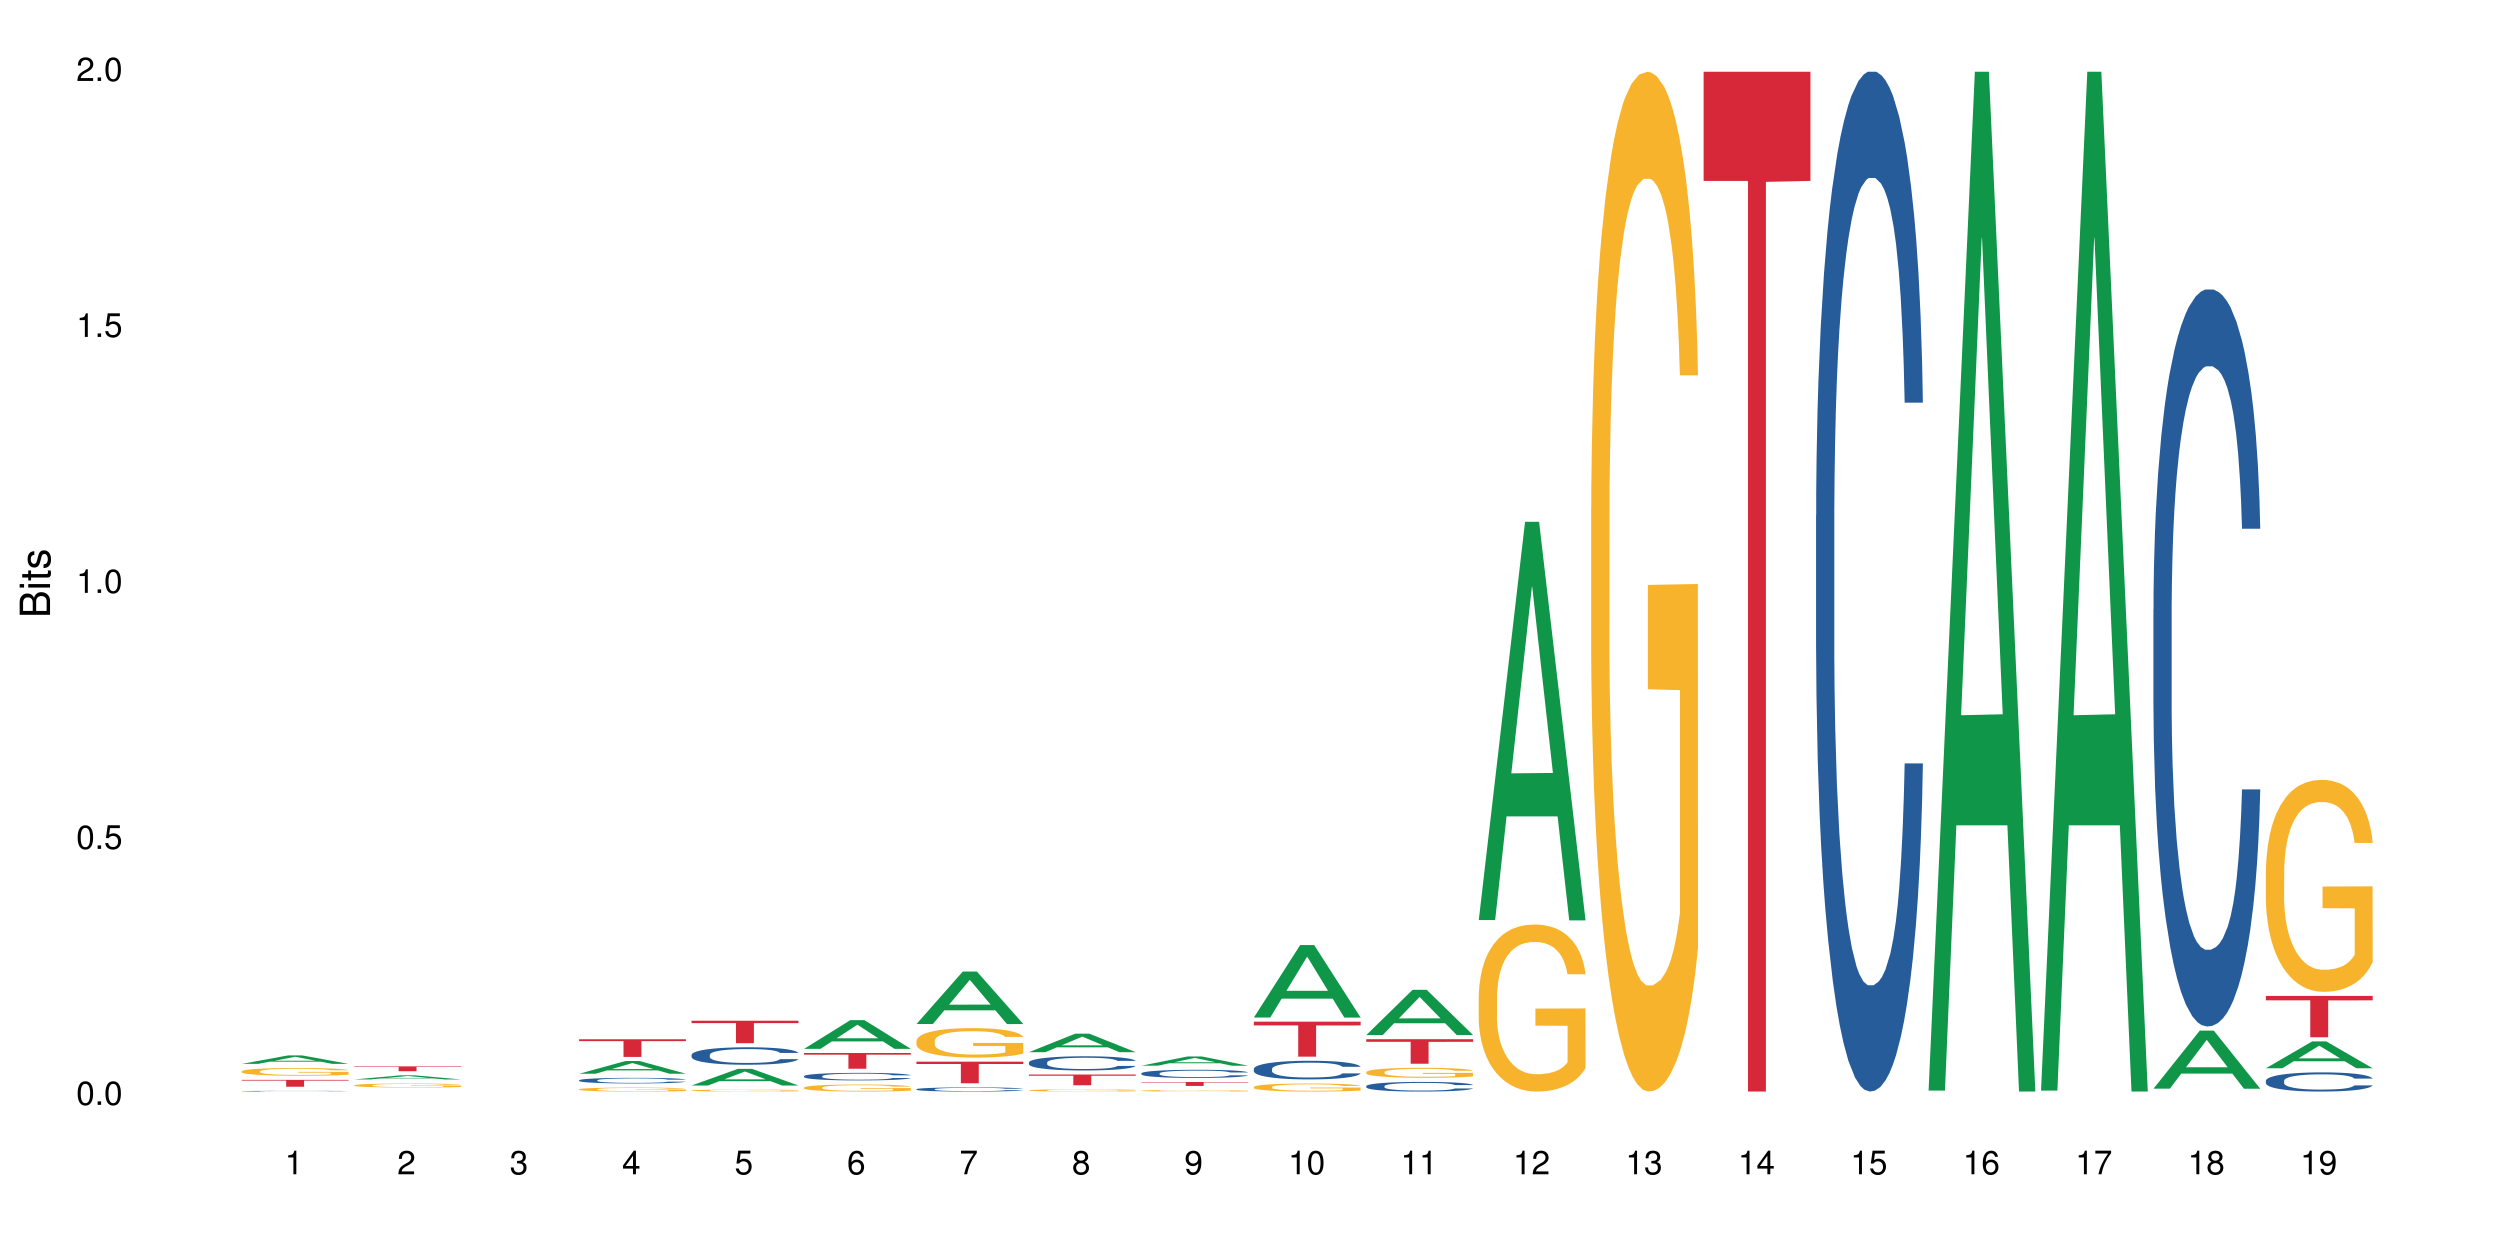 <?xml version="1.0" encoding="UTF-8"?>
<svg xmlns="http://www.w3.org/2000/svg" xmlns:xlink="http://www.w3.org/1999/xlink" width="720pt" height="360pt" viewBox="0 0 720 360" version="1.1">
<defs>
<g>
<symbol overflow="visible" id="glyph0-0">
<path style="stroke:none;" d=""/>
</symbol>
<symbol overflow="visible" id="glyph0-1">
<path style="stroke:none;" d="M 2.641 -6.797 C 2 -6.797 1.422 -6.531 1.078 -6.047 C 0.641 -5.453 0.406 -4.547 0.406 -3.297 C 0.406 -1 1.188 0.219 2.641 0.219 C 4.078 0.219 4.859 -1 4.859 -3.234 C 4.859 -4.562 4.656 -5.438 4.203 -6.047 C 3.844 -6.531 3.281 -6.797 2.641 -6.797 Z M 2.641 -6.047 C 3.547 -6.047 4 -5.125 4 -3.312 C 4 -1.375 3.562 -0.484 2.625 -0.484 C 1.734 -0.484 1.281 -1.422 1.281 -3.281 C 1.281 -5.141 1.734 -6.047 2.641 -6.047 Z M 2.641 -6.047 "/>
</symbol>
<symbol overflow="visible" id="glyph0-2">
<path style="stroke:none;" d="M 1.828 -1 L 0.828 -1 L 0.828 0 L 1.828 0 Z M 1.828 -1 "/>
</symbol>
<symbol overflow="visible" id="glyph0-3">
<path style="stroke:none;" d="M 4.562 -6.797 L 1.062 -6.797 L 0.547 -3.094 L 1.328 -3.094 C 1.719 -3.562 2.047 -3.734 2.578 -3.734 C 3.484 -3.734 4.062 -3.109 4.062 -2.094 C 4.062 -1.125 3.484 -0.531 2.578 -0.531 C 1.828 -0.531 1.375 -0.906 1.188 -1.672 L 0.328 -1.672 C 0.453 -1.109 0.547 -0.844 0.75 -0.594 C 1.125 -0.078 1.828 0.219 2.594 0.219 C 3.969 0.219 4.922 -0.781 4.922 -2.219 C 4.922 -3.562 4.031 -4.484 2.719 -4.484 C 2.25 -4.484 1.859 -4.359 1.469 -4.062 L 1.734 -5.969 L 4.562 -5.969 Z M 4.562 -6.797 "/>
</symbol>
<symbol overflow="visible" id="glyph0-4">
<path style="stroke:none;" d="M 2.484 -4.844 L 2.484 0 L 3.328 0 L 3.328 -6.797 L 2.766 -6.797 C 2.469 -5.75 2.281 -5.609 0.984 -5.453 L 0.984 -4.844 Z M 2.484 -4.844 "/>
</symbol>
<symbol overflow="visible" id="glyph0-5">
<path style="stroke:none;" d="M 4.859 -0.828 L 1.281 -0.828 C 1.359 -1.391 1.672 -1.75 2.5 -2.234 L 3.469 -2.75 C 4.406 -3.266 4.906 -3.969 4.906 -4.812 C 4.906 -5.375 4.672 -5.906 4.266 -6.266 C 3.859 -6.625 3.375 -6.797 2.719 -6.797 C 1.859 -6.797 1.219 -6.5 0.844 -5.922 C 0.609 -5.562 0.5 -5.125 0.484 -4.438 L 1.328 -4.438 C 1.359 -4.906 1.406 -5.188 1.531 -5.406 C 1.75 -5.812 2.188 -6.062 2.703 -6.062 C 3.469 -6.062 4.031 -5.516 4.031 -4.781 C 4.031 -4.25 3.719 -3.797 3.125 -3.438 L 2.234 -2.938 C 0.812 -2.141 0.406 -1.5 0.328 0 L 4.859 0 Z M 4.859 -0.828 "/>
</symbol>
<symbol overflow="visible" id="glyph0-6">
<path style="stroke:none;" d="M 2.125 -3.125 L 2.578 -3.125 C 3.516 -3.125 3.984 -2.703 3.984 -1.891 C 3.984 -1.031 3.469 -0.531 2.578 -0.531 C 1.656 -0.531 1.203 -0.984 1.156 -1.969 L 0.312 -1.969 C 0.344 -1.422 0.438 -1.078 0.609 -0.766 C 0.953 -0.109 1.625 0.219 2.547 0.219 C 3.953 0.219 4.859 -0.609 4.859 -1.906 C 4.859 -2.766 4.516 -3.25 3.703 -3.516 C 4.344 -3.766 4.656 -4.25 4.656 -4.938 C 4.656 -6.109 3.875 -6.797 2.578 -6.797 C 1.203 -6.797 0.484 -6.047 0.453 -4.609 L 1.297 -4.609 C 1.312 -5.016 1.344 -5.25 1.453 -5.453 C 1.641 -5.828 2.062 -6.062 2.594 -6.062 C 3.344 -6.062 3.797 -5.625 3.797 -4.906 C 3.797 -4.422 3.609 -4.141 3.25 -3.984 C 3.016 -3.891 2.719 -3.844 2.125 -3.844 Z M 2.125 -3.125 "/>
</symbol>
<symbol overflow="visible" id="glyph0-7">
<path style="stroke:none;" d="M 3.141 -1.625 L 3.141 0 L 3.984 0 L 3.984 -1.625 L 4.984 -1.625 L 4.984 -2.391 L 3.984 -2.391 L 3.984 -6.797 L 3.359 -6.797 L 0.266 -2.516 L 0.266 -1.625 Z M 3.141 -2.391 L 1 -2.391 L 3.141 -5.359 Z M 3.141 -2.391 "/>
</symbol>
<symbol overflow="visible" id="glyph0-8">
<path style="stroke:none;" d="M 4.781 -5.031 C 4.609 -6.141 3.891 -6.797 2.844 -6.797 C 2.094 -6.797 1.422 -6.438 1.031 -5.828 C 0.609 -5.172 0.406 -4.344 0.406 -3.094 C 0.406 -1.953 0.578 -1.234 0.984 -0.625 C 1.359 -0.078 1.953 0.219 2.703 0.219 C 3.984 0.219 4.922 -0.734 4.922 -2.078 C 4.922 -3.344 4.062 -4.234 2.844 -4.234 C 2.172 -4.234 1.641 -3.969 1.281 -3.469 C 1.281 -5.125 1.828 -6.047 2.797 -6.047 C 3.391 -6.047 3.797 -5.672 3.938 -5.031 Z M 2.734 -3.484 C 3.547 -3.484 4.062 -2.922 4.062 -2 C 4.062 -1.156 3.484 -0.531 2.703 -0.531 C 1.922 -0.531 1.328 -1.188 1.328 -2.047 C 1.328 -2.891 1.906 -3.484 2.734 -3.484 Z M 2.734 -3.484 "/>
</symbol>
<symbol overflow="visible" id="glyph0-9">
<path style="stroke:none;" d="M 4.984 -6.797 L 0.438 -6.797 L 0.438 -5.969 L 4.109 -5.969 C 2.5 -3.656 1.828 -2.234 1.328 0 L 2.219 0 C 2.594 -2.172 3.453 -4.047 4.984 -6.094 Z M 4.984 -6.797 "/>
</symbol>
<symbol overflow="visible" id="glyph0-10">
<path style="stroke:none;" d="M 3.75 -3.578 C 4.453 -4 4.688 -4.344 4.688 -4.984 C 4.688 -6.047 3.844 -6.797 2.641 -6.797 C 1.438 -6.797 0.594 -6.047 0.594 -4.984 C 0.594 -4.359 0.828 -4.016 1.516 -3.578 C 0.734 -3.203 0.359 -2.641 0.359 -1.891 C 0.359 -0.641 1.297 0.219 2.641 0.219 C 3.984 0.219 4.922 -0.641 4.922 -1.875 C 4.922 -2.641 4.531 -3.203 3.75 -3.578 Z M 2.641 -6.047 C 3.359 -6.047 3.812 -5.625 3.812 -4.969 C 3.812 -4.344 3.344 -3.922 2.641 -3.922 C 1.922 -3.922 1.453 -4.344 1.453 -4.984 C 1.453 -5.625 1.922 -6.047 2.641 -6.047 Z M 2.641 -3.203 C 3.484 -3.203 4.062 -2.672 4.062 -1.875 C 4.062 -1.062 3.484 -0.531 2.625 -0.531 C 1.797 -0.531 1.219 -1.078 1.219 -1.875 C 1.219 -2.672 1.797 -3.203 2.641 -3.203 Z M 2.641 -3.203 "/>
</symbol>
<symbol overflow="visible" id="glyph0-11">
<path style="stroke:none;" d="M 0.516 -1.547 C 0.672 -0.438 1.406 0.219 2.438 0.219 C 3.188 0.219 3.859 -0.141 4.266 -0.75 C 4.688 -1.406 4.891 -2.25 4.891 -3.484 C 4.891 -4.625 4.703 -5.359 4.312 -5.953 C 3.938 -6.5 3.344 -6.797 2.594 -6.797 C 1.297 -6.797 0.359 -5.844 0.359 -4.516 C 0.359 -3.25 1.234 -2.344 2.453 -2.344 C 3.094 -2.344 3.562 -2.578 4.016 -3.109 C 4 -1.453 3.469 -0.531 2.5 -0.531 C 1.906 -0.531 1.484 -0.906 1.359 -1.547 Z M 2.578 -6.062 C 3.375 -6.062 3.969 -5.406 3.969 -4.531 C 3.969 -3.688 3.375 -3.094 2.547 -3.094 C 1.734 -3.094 1.234 -3.672 1.234 -4.578 C 1.234 -5.438 1.797 -6.062 2.578 -6.062 Z M 2.578 -6.062 "/>
</symbol>
<symbol overflow="visible" id="glyph1-0">
<path style="stroke:none;" d=""/>
</symbol>
<symbol overflow="visible" id="glyph1-1">
<path style="stroke:none;" d="M 0 -0.953 L 0 -4.891 C 0 -5.719 -0.234 -6.344 -0.734 -6.797 C -1.188 -7.234 -1.812 -7.469 -2.5 -7.469 C -3.547 -7.469 -4.188 -7 -4.625 -5.875 C -4.984 -6.672 -5.641 -7.094 -6.531 -7.094 C -7.156 -7.094 -7.734 -6.859 -8.141 -6.391 C -8.562 -5.938 -8.75 -5.344 -8.75 -4.5 L -8.75 -0.953 Z M -4.984 -2.062 L -7.766 -2.062 L -7.766 -4.219 C -7.766 -4.844 -7.688 -5.203 -7.453 -5.5 C -7.219 -5.812 -6.859 -5.969 -6.375 -5.969 C -5.906 -5.969 -5.531 -5.812 -5.297 -5.5 C -5.062 -5.203 -4.984 -4.844 -4.984 -4.219 Z M -0.984 -2.062 L -4 -2.062 L -4 -4.781 C -4 -5.328 -3.859 -5.688 -3.578 -5.953 C -3.297 -6.219 -2.922 -6.359 -2.484 -6.359 C -2.062 -6.359 -1.688 -6.219 -1.406 -5.953 C -1.109 -5.688 -0.984 -5.328 -0.984 -4.781 Z M -0.984 -2.062 "/>
</symbol>
<symbol overflow="visible" id="glyph1-2">
<path style="stroke:none;" d="M -6.281 -1.797 L -6.281 -0.797 L 0 -0.797 L 0 -1.797 Z M -8.75 -1.797 L -8.75 -0.797 L -7.484 -0.797 L -7.484 -1.797 Z M -8.75 -1.797 "/>
</symbol>
<symbol overflow="visible" id="glyph1-3">
<path style="stroke:none;" d="M -6.281 -3.047 L -6.281 -2.016 L -8.016 -2.016 L -8.016 -1.016 L -6.281 -1.016 L -6.281 -0.172 L -5.469 -0.172 L -5.469 -1.016 L -0.719 -1.016 C -0.078 -1.016 0.281 -1.453 0.281 -2.234 C 0.281 -2.469 0.25 -2.719 0.188 -3.047 L -0.641 -3.047 C -0.609 -2.922 -0.594 -2.766 -0.594 -2.562 C -0.594 -2.141 -0.719 -2.016 -1.156 -2.016 L -5.469 -2.016 L -5.469 -3.047 Z M -6.281 -3.047 "/>
</symbol>
<symbol overflow="visible" id="glyph1-4">
<path style="stroke:none;" d="M -4.531 -5.25 C -5.766 -5.25 -6.469 -4.422 -6.469 -2.969 C -6.469 -1.516 -5.719 -0.562 -4.547 -0.562 C -3.562 -0.562 -3.094 -1.062 -2.734 -2.562 L -2.516 -3.484 C -2.344 -4.188 -2.094 -4.469 -1.625 -4.469 C -1.047 -4.469 -0.641 -3.875 -0.641 -3 C -0.641 -2.453 -0.797 -2 -1.062 -1.75 C -1.25 -1.594 -1.422 -1.531 -1.875 -1.469 L -1.875 -0.406 C -0.422 -0.453 0.281 -1.266 0.281 -2.922 C 0.281 -4.5 -0.5 -5.516 -1.719 -5.516 C -2.656 -5.516 -3.172 -4.984 -3.469 -3.734 L -3.703 -2.766 C -3.891 -1.953 -4.156 -1.609 -4.594 -1.609 C -5.172 -1.609 -5.547 -2.125 -5.547 -2.938 C -5.547 -3.75 -5.203 -4.172 -4.531 -4.203 Z M -4.531 -5.25 "/>
</symbol>
</g>
</defs>
<g id="surface122223">
<rect x="0" y="0" width="720" height="360" style="fill:rgb(100%,100%,100%);fill-opacity:1;stroke:none;"/>
<path style=" stroke:none;fill-rule:nonzero;fill:rgb(6.275%,58.824%,28.235%);fill-opacity:1;" d="M 69.629 306.395 L 69.664 306.395 L 82.973 303.957 L 87.02 303.957 L 100.395 306.398 L 95.695 306.398 L 92.344 305.762 L 77.648 305.762 L 74.363 306.395 L 69.629 306.395 L 79.062 305.496 L 90.996 305.496 L 85.047 304.355 L 84.98 304.355 L 84.914 304.363 L 79.031 305.496 L 79.062 305.496 Z M 69.629 306.395 "/>
<path style=" stroke:none;fill-rule:nonzero;fill:rgb(14.51%,36.078%,60%);fill-opacity:1;" d="M 69.629 314.254 L 69.668 314.254 L 69.668 314.25 L 69.781 314.242 L 70.043 314.234 L 70.305 314.23 L 70.98 314.219 L 71.918 314.207 L 72.895 314.199 L 73.605 314.195 L 74.246 314.191 L 75.707 314.184 L 76.645 314.18 L 77.66 314.176 L 78.898 314.176 L 79.797 314.172 L 81.824 314.168 L 89.59 314.168 L 90.789 314.172 L 91.805 314.172 L 93.566 314.176 L 95.145 314.18 L 95.855 314.184 L 96.98 314.191 L 97.844 314.195 L 98.445 314.199 L 99.121 314.207 L 99.719 314.215 L 100.172 314.227 L 100.395 314.234 L 95.145 314.234 L 94.879 314.227 L 94.582 314.219 L 94.016 314.211 L 93.453 314.207 L 92.668 314.203 L 91.953 314.199 L 90.977 314.195 L 90.113 314.191 L 88.352 314.191 L 86.699 314.188 L 84.074 314.188 L 82.609 314.191 L 81.824 314.191 L 80.699 314.195 L 79.91 314.195 L 78.973 314.199 L 78.332 314.203 L 77.547 314.207 L 76.984 314.211 L 76.344 314.219 L 75.969 314.223 L 75.633 314.23 L 75.332 314.234 L 75.105 314.242 L 74.883 314.254 L 74.883 314.285 L 74.957 314.289 L 75.145 314.297 L 75.633 314.309 L 76.344 314.32 L 77.172 314.328 L 77.957 314.332 L 78.41 314.336 L 79.008 314.34 L 79.949 314.344 L 81.297 314.348 L 89.629 314.348 L 91.016 314.344 L 91.879 314.34 L 92.629 314.336 L 93.191 314.332 L 93.566 314.332 L 94.129 314.324 L 94.582 314.316 L 94.918 314.312 L 95.145 314.305 L 100.395 314.305 L 100.172 314.312 L 99.832 314.32 L 99.496 314.324 L 98.969 314.332 L 98.371 314.336 L 97.508 314.344 L 96.793 314.348 L 95.855 314.352 L 94.992 314.355 L 94.055 314.359 L 92.668 314.363 L 91.766 314.367 L 89.629 314.367 L 88.164 314.371 L 82.387 314.371 L 80.848 314.367 L 78.934 314.363 L 77.547 314.359 L 76.457 314.359 L 75.52 314.355 L 74.469 314.348 L 73.117 314.34 L 72.293 314.336 L 71.73 314.328 L 71.094 314.32 L 70.641 314.316 L 70.117 314.305 L 69.742 314.293 L 69.629 314.281 Z M 69.629 314.254 "/>
<path style=" stroke:none;fill-rule:nonzero;fill:rgb(96.863%,70.196%,16.863%);fill-opacity:1;" d="M 69.629 308.535 L 69.668 308.535 L 69.668 308.492 L 69.816 308.402 L 70.191 308.273 L 70.68 308.172 L 71.207 308.09 L 71.543 308.047 L 72.105 307.984 L 72.594 307.941 L 73.832 307.848 L 75.406 307.762 L 76.27 307.727 L 77.246 307.691 L 78.633 307.652 L 79.273 307.637 L 81.223 307.605 L 83.438 307.586 L 85.875 307.578 L 87 307.582 L 88.539 307.59 L 90.641 307.609 L 91.84 307.633 L 92.777 307.652 L 93.754 307.68 L 94.957 307.719 L 96.082 307.77 L 96.98 307.816 L 97.883 307.879 L 98.633 307.945 L 99.27 308.016 L 99.832 308.102 L 100.172 308.172 L 100.395 308.242 L 95.18 308.242 L 94.879 308.172 L 94.543 308.117 L 93.98 308.051 L 93.418 308 L 92.855 307.961 L 91.805 307.91 L 90.902 307.875 L 89.777 307.848 L 88.691 307.828 L 87.453 307.816 L 86.699 307.812 L 84.711 307.812 L 82.91 307.828 L 81.859 307.844 L 81.109 307.859 L 80.059 307.891 L 79.422 307.914 L 79.047 307.93 L 77.922 307.996 L 77.172 308.051 L 76.758 308.09 L 76.234 308.152 L 75.859 308.207 L 75.445 308.289 L 75.219 308.352 L 74.918 308.488 L 74.883 308.855 L 74.996 308.934 L 75.219 309.02 L 75.52 309.094 L 75.969 309.168 L 76.422 309.23 L 77.207 309.309 L 77.883 309.363 L 78.41 309.395 L 79.422 309.453 L 79.836 309.469 L 80.809 309.508 L 81.824 309.535 L 83.062 309.559 L 84 309.57 L 85.5 309.582 L 87.414 309.582 L 89.664 309.57 L 91.09 309.555 L 92.066 309.539 L 92.703 309.523 L 93.492 309.5 L 94.055 309.48 L 94.582 309.457 L 95.219 309.422 L 95.219 308.934 L 85.949 308.934 L 85.949 308.703 L 100.359 308.703 L 100.395 309.5 L 99.609 309.555 L 98.633 309.609 L 97.695 309.648 L 96.719 309.684 L 95.332 309.723 L 94.203 309.746 L 92.48 309.777 L 90.902 309.793 L 89.254 309.809 L 87.789 309.812 L 86.062 309.816 L 84.523 309.812 L 82.875 309.797 L 81.562 309.781 L 80.359 309.762 L 79.16 309.734 L 77.66 309.691 L 76.684 309.656 L 75.672 309.613 L 74.656 309.562 L 73.758 309.508 L 73.156 309.465 L 72.555 309.418 L 71.918 309.355 L 71.316 309.285 L 70.867 309.223 L 70.453 309.152 L 70.156 309.082 L 69.855 308.992 L 69.703 308.918 L 69.629 308.855 Z M 69.629 308.535 "/>
<path style=" stroke:none;fill-rule:nonzero;fill:rgb(83.922%,15.686%,22.353%);fill-opacity:1;" d="M 69.629 310.996 L 100.395 310.996 L 100.395 311.207 L 87.574 311.211 L 87.574 312.988 L 82.414 312.988 L 82.414 311.211 L 82.34 311.207 L 69.629 311.207 Z M 69.629 310.996 "/>
<path style=" stroke:none;fill-rule:nonzero;fill:rgb(6.275%,58.824%,28.235%);fill-opacity:1;" d="M 102.016 310.879 L 102.047 310.879 L 115.359 309.691 L 119.402 309.691 L 132.781 310.879 L 128.082 310.879 L 124.727 310.57 L 110.035 310.57 L 106.75 310.879 L 102.016 310.879 L 111.449 310.441 L 123.379 310.441 L 117.43 309.887 L 117.367 309.887 L 117.301 309.891 L 111.414 310.441 L 111.449 310.441 Z M 102.016 310.879 "/>
<path style=" stroke:none;fill-rule:nonzero;fill:rgb(96.863%,70.196%,16.863%);fill-opacity:1;" d="M 102.016 312.555 L 102.051 312.555 L 102.051 312.531 L 102.203 312.484 L 102.578 312.422 L 103.066 312.367 L 103.59 312.324 L 103.93 312.301 L 104.492 312.27 L 104.98 312.246 L 106.219 312.199 L 107.793 312.156 L 108.656 312.137 L 109.633 312.117 L 111.02 312.098 L 111.656 312.09 L 113.609 312.074 L 115.824 312.062 L 118.262 312.059 L 119.387 312.062 L 120.926 312.066 L 123.027 312.078 L 124.227 312.086 L 125.164 312.098 L 126.141 312.109 L 127.34 312.133 L 128.465 312.156 L 129.367 312.184 L 130.266 312.215 L 131.02 312.25 L 131.656 312.285 L 132.219 312.332 L 132.555 312.367 L 132.781 312.402 L 127.566 312.402 L 127.266 312.367 L 126.93 312.34 L 126.367 312.305 L 125.801 312.277 L 125.238 312.258 L 124.188 312.23 L 123.289 312.215 L 122.164 312.199 L 121.074 312.191 L 119.836 312.184 L 119.086 312.18 L 117.098 312.18 L 115.297 312.188 L 114.246 312.195 L 113.496 312.207 L 112.445 312.223 L 111.809 312.234 L 111.434 312.242 L 110.309 312.273 L 109.555 312.305 L 109.145 312.324 L 108.617 312.355 L 108.242 312.387 L 107.832 312.426 L 107.605 312.461 L 107.305 312.531 L 107.27 312.723 L 107.379 312.762 L 107.605 312.805 L 107.906 312.844 L 108.355 312.883 L 108.805 312.914 L 109.594 312.953 L 110.27 312.98 L 110.793 313 L 111.809 313.027 L 112.219 313.039 L 113.195 313.059 L 114.207 313.07 L 115.445 313.086 L 116.387 313.09 L 117.887 313.098 L 119.801 313.098 L 122.051 313.09 L 123.477 313.082 L 124.453 313.074 L 125.09 313.066 L 125.879 313.055 L 126.441 313.043 L 126.965 313.031 L 127.605 313.016 L 127.605 312.762 L 118.336 312.762 L 118.336 312.641 L 132.742 312.641 L 132.781 313.055 L 131.992 313.082 L 131.02 313.109 L 130.078 313.133 L 129.105 313.148 L 127.715 313.168 L 126.59 313.184 L 124.863 313.195 L 123.289 313.207 L 121.637 313.211 L 120.176 313.215 L 118.449 313.219 L 116.91 313.215 L 115.258 313.207 L 113.945 313.199 L 112.746 313.191 L 111.547 313.176 L 110.043 313.152 L 109.07 313.137 L 108.055 313.113 L 107.043 313.086 L 106.141 313.059 L 105.543 313.035 L 104.941 313.012 L 104.305 312.98 L 103.703 312.941 L 103.254 312.91 L 102.84 312.875 L 102.539 312.84 L 102.238 312.789 L 102.09 312.754 L 102.016 312.719 Z M 102.016 312.555 "/>
<path style=" stroke:none;fill-rule:nonzero;fill:rgb(83.922%,15.686%,22.353%);fill-opacity:1;" d="M 102.016 307.121 L 132.781 307.121 L 132.781 307.27 L 119.957 307.27 L 119.957 308.512 L 114.801 308.512 L 114.801 307.27 L 102.016 307.27 Z M 102.016 307.121 "/>
<path style=" stroke:none;fill-rule:nonzero;fill:rgb(6.275%,58.824%,28.235%);fill-opacity:1;" d="M 166.785 309.238 L 166.82 309.234 L 180.133 305.574 L 184.176 305.574 L 197.551 309.238 L 192.852 309.238 L 189.5 308.281 L 174.805 308.281 L 171.52 309.238 L 166.785 309.238 L 176.219 307.887 L 188.152 307.883 L 182.203 306.172 L 182.137 306.168 L 182.07 306.18 L 176.188 307.883 L 176.219 307.887 Z M 166.785 309.238 "/>
<path style=" stroke:none;fill-rule:nonzero;fill:rgb(14.51%,36.078%,60%);fill-opacity:1;" d="M 166.785 311.121 L 166.824 311.121 L 166.824 311.086 L 166.938 311.027 L 167.199 310.957 L 167.461 310.91 L 168.137 310.82 L 169.074 310.738 L 170.051 310.672 L 170.762 310.637 L 171.402 310.605 L 172.863 310.551 L 173.801 310.523 L 174.816 310.496 L 176.055 310.473 L 176.953 310.457 L 178.98 310.434 L 180.48 310.426 L 181.645 310.418 L 184.156 310.418 L 185.66 310.426 L 186.746 310.434 L 187.949 310.445 L 188.961 310.457 L 190.723 310.492 L 192.301 310.531 L 193.012 310.555 L 194.137 310.602 L 195 310.645 L 195.602 310.684 L 196.277 310.738 L 196.879 310.805 L 197.328 310.879 L 197.551 310.941 L 192.301 310.941 L 192.039 310.883 L 191.738 310.84 L 191.176 310.777 L 190.613 310.734 L 189.824 310.691 L 189.109 310.664 L 188.137 310.637 L 187.273 310.617 L 186.371 310.605 L 185.508 310.598 L 183.859 310.586 L 181.945 310.586 L 181.23 310.59 L 179.77 310.602 L 178.98 310.613 L 177.855 310.633 L 177.066 310.652 L 176.129 310.684 L 175.492 310.707 L 174.703 310.746 L 174.141 310.781 L 173.504 310.828 L 173.129 310.863 L 172.789 310.906 L 172.488 310.953 L 172.266 311.008 L 172.113 311.062 L 172.039 311.113 L 172.039 311.344 L 172.113 311.395 L 172.301 311.457 L 172.789 311.547 L 173.504 311.625 L 174.328 311.688 L 175.117 311.73 L 175.566 311.754 L 176.168 311.777 L 177.105 311.805 L 178.453 311.836 L 179.242 311.848 L 180.445 311.859 L 181.684 311.863 L 183.332 311.863 L 184.797 311.859 L 185.77 311.852 L 186.785 311.84 L 188.172 311.816 L 189.035 311.793 L 189.785 311.762 L 190.348 311.734 L 190.723 311.711 L 191.285 311.664 L 191.738 311.617 L 192.074 311.562 L 192.301 311.516 L 197.551 311.516 L 197.328 311.574 L 196.988 311.629 L 196.652 311.672 L 196.125 311.727 L 195.527 311.77 L 194.664 311.824 L 193.949 311.855 L 193.012 311.895 L 192.148 311.922 L 191.211 311.945 L 189.824 311.977 L 188.922 311.992 L 187.949 312.004 L 186.785 312.016 L 185.32 312.027 L 183.746 312.031 L 182.281 312.035 L 180.707 312.031 L 179.543 312.023 L 178.004 312.012 L 176.09 311.984 L 174.703 311.957 L 173.613 311.93 L 172.676 311.898 L 171.625 311.859 L 170.277 311.793 L 169.449 311.746 L 168.887 311.703 L 168.25 311.645 L 167.801 311.594 L 167.273 311.512 L 166.898 311.406 L 166.785 311.324 Z M 166.785 311.121 "/>
<path style=" stroke:none;fill-rule:nonzero;fill:rgb(96.863%,70.196%,16.863%);fill-opacity:1;" d="M 166.785 313.707 L 166.824 313.707 L 166.824 313.688 L 166.973 313.641 L 167.348 313.574 L 167.836 313.52 L 168.363 313.477 L 168.699 313.453 L 169.262 313.422 L 169.75 313.398 L 170.988 313.352 L 172.562 313.309 L 173.426 313.289 L 174.402 313.27 L 175.793 313.25 L 176.43 313.242 L 178.379 313.227 L 180.594 313.215 L 183.031 313.211 L 184.156 313.215 L 185.695 313.219 L 187.797 313.23 L 188.996 313.242 L 189.938 313.25 L 190.91 313.266 L 192.113 313.285 L 193.238 313.312 L 194.137 313.336 L 195.039 313.367 L 195.789 313.402 L 196.426 313.438 L 196.988 313.484 L 197.328 313.52 L 197.551 313.559 L 192.336 313.559 L 192.039 313.52 L 191.699 313.492 L 191.137 313.457 L 190.012 313.41 L 188.961 313.383 L 188.059 313.367 L 186.934 313.352 L 185.848 313.344 L 184.609 313.336 L 181.871 313.336 L 180.066 313.344 L 179.02 313.352 L 178.266 313.359 L 177.215 313.375 L 176.578 313.387 L 176.203 313.395 L 175.078 313.43 L 174.328 313.457 L 173.914 313.477 L 173.391 313.512 L 173.016 313.539 L 172.602 313.582 L 172.375 313.613 L 172.078 313.684 L 172.039 313.875 L 172.152 313.914 L 172.375 313.957 L 172.676 313.996 L 173.129 314.035 L 173.578 314.066 L 174.367 314.109 L 175.039 314.137 L 175.566 314.152 L 176.578 314.184 L 176.992 314.191 L 177.969 314.211 L 178.98 314.227 L 180.219 314.238 L 181.156 314.246 L 182.656 314.25 L 184.57 314.25 L 186.82 314.242 L 188.246 314.234 L 189.223 314.227 L 189.859 314.219 L 190.648 314.207 L 191.211 314.195 L 191.738 314.188 L 192.375 314.168 L 192.375 313.914 L 183.105 313.914 L 183.105 313.797 L 197.516 313.793 L 197.551 314.207 L 196.766 314.238 L 195.789 314.266 L 194.852 314.285 L 193.875 314.305 L 192.488 314.324 L 191.363 314.336 L 189.637 314.352 L 188.059 314.359 L 186.41 314.367 L 184.945 314.371 L 183.219 314.371 L 181.684 314.367 L 180.031 314.363 L 178.719 314.355 L 177.516 314.344 L 176.316 314.328 L 174.816 314.309 L 173.84 314.289 L 172.828 314.266 L 171.812 314.242 L 170.914 314.211 L 170.312 314.191 L 169.711 314.164 L 169.074 314.133 L 168.477 314.098 L 168.023 314.062 L 167.613 314.027 L 167.312 313.992 L 167.012 313.945 L 166.859 313.906 L 166.785 313.875 Z M 166.785 313.707 "/>
<path style=" stroke:none;fill-rule:nonzero;fill:rgb(83.922%,15.686%,22.353%);fill-opacity:1;" d="M 166.785 299.305 L 197.551 299.305 L 197.551 299.848 L 184.73 299.852 L 184.73 304.395 L 179.57 304.395 L 179.57 299.859 L 179.496 299.848 L 166.785 299.848 Z M 166.785 299.305 "/>
<path style=" stroke:none;fill-rule:nonzero;fill:rgb(6.275%,58.824%,28.235%);fill-opacity:1;" d="M 199.172 312.625 L 199.203 312.621 L 212.516 307.828 L 216.559 307.828 L 229.938 312.629 L 225.238 312.629 L 221.887 311.375 L 207.191 311.375 L 203.906 312.625 L 199.172 312.625 L 208.605 310.855 L 220.539 310.852 L 214.59 308.609 L 214.523 308.605 L 214.457 308.621 L 208.574 310.852 L 208.605 310.855 Z M 199.172 312.625 "/>
<path style=" stroke:none;fill-rule:nonzero;fill:rgb(14.51%,36.078%,60%);fill-opacity:1;" d="M 199.172 303.805 L 199.211 303.801 L 199.211 303.691 L 199.32 303.516 L 199.586 303.297 L 199.848 303.145 L 200.523 302.871 L 201.461 302.609 L 202.438 302.406 L 203.148 302.289 L 203.785 302.195 L 205.25 302.027 L 206.188 301.938 L 207.199 301.859 L 208.438 301.781 L 209.34 301.738 L 211.367 301.664 L 212.867 301.629 L 214.031 301.617 L 216.543 301.617 L 218.043 301.637 L 219.133 301.656 L 220.332 301.695 L 221.348 301.738 L 223.109 301.836 L 224.684 301.965 L 225.398 302.039 L 226.523 302.184 L 227.387 302.32 L 227.988 302.441 L 228.664 302.609 L 229.262 302.816 L 229.715 303.051 L 229.938 303.25 L 224.684 303.25 L 224.422 303.066 L 224.121 302.922 L 223.559 302.734 L 222.996 302.602 L 222.211 302.469 L 221.496 302.379 L 220.52 302.293 L 219.656 302.238 L 218.758 302.195 L 217.895 302.168 L 216.242 302.141 L 214.328 302.141 L 213.617 302.148 L 212.152 302.188 L 211.367 302.219 L 210.242 302.285 L 209.453 302.344 L 208.516 302.434 L 207.875 302.512 L 207.09 302.633 L 206.527 302.738 L 205.887 302.891 L 205.512 303.004 L 205.176 303.133 L 204.875 303.285 L 204.648 303.445 L 204.5 303.617 L 204.426 303.781 L 204.426 304.496 L 204.5 304.66 L 204.688 304.855 L 205.176 305.133 L 205.887 305.379 L 206.715 305.57 L 207.5 305.707 L 207.953 305.773 L 208.551 305.848 L 209.488 305.938 L 210.84 306.031 L 211.629 306.066 L 212.828 306.105 L 214.066 306.121 L 215.719 306.121 L 217.18 306.105 L 218.156 306.082 L 219.172 306.043 L 220.559 305.965 L 221.422 305.895 L 222.172 305.805 L 222.734 305.719 L 223.109 305.645 L 223.672 305.5 L 224.121 305.344 L 224.461 305.184 L 224.684 305.027 L 229.938 305.027 L 229.715 305.211 L 229.375 305.391 L 229.039 305.523 L 228.512 305.688 L 227.914 305.828 L 227.051 305.988 L 226.336 306.094 L 225.398 306.211 L 224.535 306.297 L 223.598 306.375 L 222.211 306.469 L 221.309 306.512 L 220.332 306.555 L 219.172 306.59 L 217.707 306.625 L 216.133 306.641 L 214.668 306.648 L 213.09 306.637 L 211.93 306.617 L 210.391 306.578 L 208.477 306.496 L 207.09 306.406 L 206 306.32 L 205.062 306.227 L 204.012 306.105 L 202.66 305.902 L 201.836 305.746 L 201.273 305.617 L 200.637 305.438 L 200.184 305.277 L 199.66 305.02 L 199.285 304.691 L 199.172 304.441 Z M 199.172 303.805 "/>
<path style=" stroke:none;fill-rule:nonzero;fill:rgb(96.863%,70.196%,16.863%);fill-opacity:1;" d="M 199.172 314.051 L 199.211 314.047 L 199.211 314.039 L 199.359 314.016 L 199.734 313.984 L 200.223 313.957 L 200.746 313.938 L 201.086 313.926 L 201.648 313.91 L 202.137 313.898 L 203.375 313.875 L 204.949 313.855 L 205.812 313.844 L 206.789 313.836 L 208.176 313.828 L 208.816 313.824 L 210.766 313.816 L 212.98 313.809 L 216.543 313.809 L 218.082 313.812 L 220.184 313.816 L 221.383 313.82 L 222.32 313.828 L 223.297 313.832 L 224.496 313.844 L 225.625 313.855 L 226.523 313.867 L 227.426 313.883 L 228.176 313.902 L 228.812 313.918 L 229.375 313.941 L 229.715 313.957 L 229.938 313.977 L 224.723 313.977 L 224.422 313.957 L 224.086 313.945 L 223.523 313.926 L 222.961 313.914 L 222.398 313.906 L 221.348 313.891 L 220.445 313.883 L 219.32 313.875 L 218.23 313.871 L 216.992 313.867 L 214.254 313.867 L 212.453 313.871 L 211.402 313.875 L 210.652 313.879 L 209.602 313.887 L 208.965 313.895 L 208.59 313.898 L 207.465 313.914 L 206.715 313.926 L 206.301 313.938 L 205.773 313.953 L 205.398 313.965 L 204.988 313.988 L 204.762 314.004 L 204.461 314.039 L 204.426 314.129 L 204.539 314.148 L 204.762 314.172 L 205.062 314.188 L 205.512 314.207 L 205.965 314.223 L 206.75 314.242 L 207.426 314.258 L 207.953 314.266 L 208.965 314.277 L 209.379 314.285 L 210.352 314.293 L 211.367 314.301 L 212.605 314.305 L 213.543 314.309 L 215.043 314.312 L 216.957 314.312 L 219.207 314.309 L 220.633 314.305 L 221.609 314.301 L 222.246 314.297 L 223.035 314.293 L 223.598 314.285 L 224.121 314.281 L 224.762 314.273 L 224.762 314.148 L 215.492 314.148 L 215.492 314.09 L 229.902 314.09 L 229.938 314.293 L 229.148 314.305 L 228.176 314.32 L 227.238 314.328 L 226.262 314.336 L 224.871 314.348 L 223.746 314.355 L 222.023 314.359 L 220.445 314.367 L 218.793 314.367 L 217.332 314.371 L 214.066 314.371 L 212.418 314.367 L 211.102 314.363 L 209.902 314.355 L 208.703 314.352 L 207.199 314.34 L 206.227 314.332 L 205.211 314.32 L 204.199 314.309 L 203.301 314.293 L 202.098 314.27 L 201.461 314.254 L 200.859 314.238 L 200.41 314.223 L 199.996 314.203 L 199.695 314.188 L 199.398 314.164 L 199.246 314.145 L 199.172 314.129 Z M 199.172 314.051 "/>
<path style=" stroke:none;fill-rule:nonzero;fill:rgb(83.922%,15.686%,22.353%);fill-opacity:1;" d="M 199.172 293.969 L 229.938 293.969 L 229.938 294.66 L 217.117 294.668 L 217.117 300.438 L 211.957 300.438 L 211.957 294.672 L 211.883 294.66 L 199.172 294.66 Z M 199.172 293.969 "/>
<path style=" stroke:none;fill-rule:nonzero;fill:rgb(6.275%,58.824%,28.235%);fill-opacity:1;" d="M 231.559 302.074 L 231.59 302.066 L 244.902 293.797 L 248.945 293.797 L 262.324 302.082 L 257.625 302.082 L 254.27 299.918 L 239.578 299.918 L 236.289 302.074 L 231.559 302.074 L 240.992 299.023 L 252.922 299.016 L 246.973 295.148 L 246.906 295.141 L 246.844 295.164 L 240.957 299.016 L 240.992 299.023 Z M 231.559 302.074 "/>
<path style=" stroke:none;fill-rule:nonzero;fill:rgb(14.51%,36.078%,60%);fill-opacity:1;" d="M 231.559 309.934 L 231.594 309.934 L 231.594 309.883 L 231.707 309.809 L 231.969 309.711 L 232.234 309.648 L 232.91 309.531 L 233.848 309.414 L 234.82 309.328 L 235.535 309.277 L 236.172 309.238 L 237.637 309.164 L 238.574 309.125 L 239.586 309.09 L 240.824 309.059 L 241.727 309.039 L 243.75 309.004 L 245.254 308.992 L 246.414 308.984 L 248.93 308.984 L 250.43 308.992 L 251.52 309.004 L 252.719 309.02 L 253.73 309.039 L 255.496 309.082 L 257.07 309.137 L 257.785 309.168 L 258.91 309.23 L 259.773 309.289 L 260.371 309.344 L 261.047 309.414 L 261.648 309.504 L 262.098 309.605 L 262.324 309.691 L 257.07 309.691 L 256.809 309.613 L 256.508 309.551 L 255.945 309.469 L 255.383 309.41 L 254.594 309.355 L 253.883 309.316 L 252.906 309.277 L 252.043 309.254 L 251.145 309.238 L 250.281 309.223 L 248.629 309.211 L 246.715 309.211 L 246.004 309.215 L 244.539 309.234 L 243.75 309.246 L 242.625 309.273 L 241.84 309.301 L 240.898 309.34 L 240.262 309.375 L 239.473 309.426 L 238.91 309.473 L 238.273 309.539 L 237.898 309.586 L 237.562 309.645 L 237.262 309.707 L 237.035 309.777 L 236.887 309.852 L 236.809 309.922 L 236.809 310.234 L 236.887 310.305 L 237.074 310.387 L 237.562 310.508 L 238.273 310.613 L 239.098 310.699 L 239.887 310.758 L 240.336 310.785 L 240.938 310.816 L 241.875 310.859 L 243.227 310.898 L 244.016 310.914 L 245.215 310.93 L 246.453 310.938 L 248.105 310.938 L 249.566 310.93 L 250.543 310.918 L 251.555 310.902 L 252.945 310.871 L 253.809 310.84 L 254.559 310.801 L 255.121 310.762 L 255.496 310.73 L 256.059 310.668 L 256.508 310.602 L 256.848 310.531 L 257.07 310.465 L 262.324 310.465 L 262.098 310.543 L 261.762 310.621 L 261.422 310.68 L 260.898 310.75 L 260.297 310.809 L 259.434 310.879 L 258.723 310.926 L 257.785 310.977 L 256.922 311.012 L 255.984 311.047 L 254.594 311.086 L 253.695 311.105 L 252.719 311.125 L 251.555 311.141 L 250.094 311.156 L 248.516 311.164 L 247.055 311.164 L 245.477 311.16 L 244.312 311.152 L 242.777 311.137 L 240.863 311.098 L 239.473 311.062 L 238.387 311.023 L 237.449 310.984 L 236.398 310.93 L 235.047 310.844 L 234.223 310.773 L 233.66 310.719 L 233.02 310.641 L 232.57 310.57 L 232.047 310.461 L 231.672 310.316 L 231.559 310.207 Z M 231.559 309.934 "/>
<path style=" stroke:none;fill-rule:nonzero;fill:rgb(96.863%,70.196%,16.863%);fill-opacity:1;" d="M 231.559 313.211 L 231.594 313.211 L 231.594 313.172 L 231.746 313.09 L 232.121 312.977 L 232.609 312.883 L 233.133 312.809 L 233.473 312.77 L 234.035 312.711 L 234.523 312.672 L 235.758 312.59 L 237.336 312.512 L 238.199 312.477 L 239.176 312.445 L 240.562 312.41 L 241.199 312.398 L 243.152 312.367 L 245.363 312.352 L 247.805 312.344 L 248.93 312.348 L 250.469 312.352 L 252.57 312.375 L 253.77 312.391 L 254.707 312.41 L 255.684 312.434 L 256.883 312.473 L 258.008 312.516 L 258.91 312.562 L 259.809 312.617 L 260.559 312.676 L 261.199 312.742 L 261.762 312.816 L 262.098 312.883 L 262.324 312.949 L 257.109 312.949 L 256.809 312.883 L 256.473 312.832 L 255.906 312.773 L 255.344 312.727 L 254.781 312.691 L 253.73 312.645 L 252.832 312.613 L 251.707 312.59 L 250.617 312.57 L 249.379 312.562 L 248.629 312.559 L 246.641 312.559 L 244.84 312.57 L 243.789 312.586 L 243.039 312.602 L 241.988 312.629 L 241.352 312.648 L 240.977 312.664 L 239.848 312.723 L 239.098 312.773 L 238.688 312.809 L 238.16 312.863 L 237.785 312.914 L 237.375 312.988 L 237.148 313.043 L 236.848 313.168 L 236.809 313.504 L 236.922 313.574 L 237.148 313.648 L 237.449 313.715 L 237.898 313.785 L 238.348 313.84 L 239.137 313.91 L 239.812 313.961 L 240.336 313.992 L 241.352 314.043 L 241.762 314.059 L 242.738 314.09 L 243.75 314.117 L 244.988 314.141 L 245.926 314.152 L 247.43 314.16 L 249.344 314.16 L 251.594 314.148 L 253.02 314.133 L 253.996 314.117 L 254.633 314.105 L 255.422 314.086 L 255.984 314.066 L 256.508 314.047 L 257.145 314.016 L 257.145 313.574 L 247.879 313.57 L 247.879 313.363 L 262.285 313.363 L 262.324 314.086 L 261.535 314.137 L 260.559 314.184 L 259.621 314.223 L 258.648 314.254 L 257.258 314.289 L 256.133 314.309 L 254.406 314.336 L 252.832 314.352 L 251.18 314.363 L 249.719 314.367 L 247.992 314.371 L 246.453 314.367 L 244.801 314.355 L 243.488 314.34 L 242.289 314.324 L 241.086 314.297 L 239.586 314.258 L 238.609 314.227 L 237.598 314.188 L 236.586 314.145 L 235.684 314.094 L 235.086 314.055 L 234.484 314.012 L 233.848 313.953 L 233.246 313.891 L 232.797 313.832 L 232.383 313.77 L 232.082 313.707 L 231.781 313.625 L 231.633 313.559 L 231.559 313.5 Z M 231.559 313.211 "/>
<path style=" stroke:none;fill-rule:nonzero;fill:rgb(83.922%,15.686%,22.353%);fill-opacity:1;" d="M 231.559 303.262 L 262.324 303.262 L 262.324 303.746 L 249.5 303.75 L 249.5 307.805 L 244.344 307.805 L 244.344 303.754 L 244.27 303.746 L 231.559 303.746 Z M 231.559 303.262 "/>
<path style=" stroke:none;fill-rule:nonzero;fill:rgb(6.275%,58.824%,28.235%);fill-opacity:1;" d="M 263.941 294.91 L 263.977 294.895 L 277.289 279.793 L 281.332 279.793 L 294.711 294.926 L 290.008 294.926 L 286.656 290.977 L 271.965 290.977 L 268.676 294.91 L 263.941 294.91 L 273.375 289.34 L 285.309 289.328 L 279.359 282.266 L 279.293 282.254 L 279.227 282.293 L 273.344 289.328 L 273.375 289.34 Z M 263.941 294.91 "/>
<path style=" stroke:none;fill-rule:nonzero;fill:rgb(14.51%,36.078%,60%);fill-opacity:1;" d="M 263.941 313.691 L 263.98 313.688 L 263.98 313.664 L 264.094 313.621 L 264.355 313.566 L 264.617 313.531 L 265.293 313.469 L 266.23 313.402 L 267.207 313.355 L 267.922 313.328 L 268.559 313.305 L 270.02 313.266 L 270.961 313.242 L 271.973 313.227 L 273.211 313.207 L 274.109 313.195 L 276.137 313.176 L 277.637 313.168 L 281.316 313.168 L 282.816 313.172 L 283.902 313.176 L 285.105 313.184 L 286.117 313.195 L 287.879 313.219 L 289.457 313.25 L 290.168 313.27 L 291.297 313.301 L 292.156 313.336 L 292.758 313.363 L 293.434 313.402 L 294.035 313.453 L 294.484 313.512 L 294.711 313.559 L 289.457 313.559 L 289.195 313.512 L 288.895 313.48 L 288.332 313.434 L 287.77 313.402 L 286.98 313.371 L 286.266 313.348 L 285.293 313.328 L 284.43 313.316 L 283.527 313.305 L 282.664 313.297 L 281.016 313.293 L 278.387 313.293 L 276.926 313.305 L 276.137 313.312 L 275.012 313.324 L 274.223 313.34 L 273.285 313.363 L 272.648 313.383 L 271.859 313.41 L 271.297 313.434 L 270.66 313.473 L 270.285 313.5 L 269.945 313.531 L 269.645 313.566 L 269.422 313.605 L 269.27 313.645 L 269.195 313.684 L 269.195 313.855 L 269.27 313.895 L 269.457 313.941 L 269.945 314.008 L 270.66 314.066 L 271.484 314.113 L 272.273 314.145 L 272.723 314.16 L 273.324 314.18 L 274.262 314.199 L 275.613 314.223 L 276.398 314.23 L 277.602 314.242 L 278.84 314.246 L 280.488 314.246 L 281.953 314.242 L 282.93 314.234 L 283.941 314.227 L 285.328 314.207 L 286.191 314.191 L 286.941 314.168 L 287.504 314.148 L 287.879 314.129 L 288.445 314.098 L 288.895 314.059 L 289.23 314.02 L 289.457 313.984 L 294.711 313.984 L 294.484 314.027 L 294.148 314.07 L 293.809 314.102 L 293.285 314.141 L 292.684 314.176 L 291.82 314.215 L 291.109 314.238 L 290.168 314.266 L 289.305 314.285 L 288.367 314.305 L 286.98 314.328 L 286.078 314.34 L 285.105 314.348 L 283.941 314.359 L 282.477 314.363 L 280.902 314.371 L 279.438 314.371 L 277.863 314.367 L 276.699 314.363 L 275.16 314.355 L 273.25 314.336 L 271.859 314.312 L 270.773 314.293 L 269.832 314.27 L 268.781 314.242 L 267.434 314.191 L 266.605 314.156 L 266.043 314.125 L 265.406 314.082 L 264.957 314.043 L 264.43 313.98 L 264.055 313.902 L 263.941 313.844 Z M 263.941 313.691 "/>
<path style=" stroke:none;fill-rule:nonzero;fill:rgb(96.863%,70.196%,16.863%);fill-opacity:1;" d="M 263.941 299.738 L 263.98 299.73 L 263.98 299.574 L 264.129 299.227 L 264.508 298.746 L 264.992 298.352 L 265.52 298.039 L 265.855 297.879 L 266.418 297.645 L 266.906 297.477 L 268.145 297.125 L 269.723 296.801 L 270.586 296.66 L 271.559 296.531 L 272.949 296.383 L 273.586 296.328 L 275.535 296.203 L 277.75 296.129 L 280.188 296.105 L 281.316 296.113 L 282.852 296.145 L 284.953 296.227 L 286.156 296.305 L 287.094 296.383 L 288.07 296.484 L 289.27 296.637 L 290.395 296.824 L 291.297 297.012 L 292.195 297.242 L 292.945 297.492 L 293.582 297.762 L 294.148 298.086 L 294.484 298.359 L 294.711 298.629 L 289.496 298.629 L 289.195 298.359 L 288.855 298.148 L 288.293 297.895 L 287.73 297.707 L 287.168 297.559 L 286.117 297.359 L 285.219 297.234 L 284.09 297.125 L 283.004 297.059 L 281.766 297.012 L 281.016 296.996 L 279.027 296.996 L 277.227 297.051 L 276.176 297.109 L 275.426 297.172 L 274.375 297.289 L 273.734 297.383 L 273.359 297.445 L 272.234 297.684 L 271.484 297.902 L 271.07 298.047 L 270.547 298.281 L 270.172 298.488 L 269.758 298.801 L 269.535 299.031 L 269.234 299.559 L 269.195 300.953 L 269.309 301.246 L 269.535 301.562 L 269.832 301.844 L 270.285 302.137 L 270.734 302.363 L 271.523 302.664 L 272.199 302.867 L 272.723 302.996 L 273.734 303.207 L 274.148 303.277 L 275.125 303.414 L 276.137 303.523 L 277.375 303.617 L 278.312 303.664 L 279.812 303.703 L 281.727 303.703 L 283.98 303.656 L 285.406 303.594 L 286.379 303.531 L 287.02 303.477 L 287.805 303.391 L 288.367 303.316 L 288.895 303.23 L 289.531 303.098 L 289.531 301.246 L 280.266 301.238 L 280.266 300.371 L 294.672 300.363 L 294.711 303.391 L 293.922 303.602 L 292.945 303.801 L 292.008 303.957 L 291.031 304.09 L 289.645 304.238 L 288.52 304.328 L 286.793 304.438 L 285.219 304.508 L 283.566 304.555 L 282.102 304.578 L 280.375 304.586 L 278.84 304.57 L 277.188 304.523 L 275.875 304.461 L 274.672 304.383 L 273.473 304.281 L 271.973 304.121 L 270.996 303.988 L 269.984 303.824 L 268.973 303.633 L 268.07 303.422 L 267.469 303.262 L 266.871 303.074 L 266.23 302.844 L 265.633 302.578 L 265.18 302.34 L 264.77 302.066 L 264.469 301.812 L 264.168 301.465 L 264.02 301.184 L 263.941 300.945 Z M 263.941 299.738 "/>
<path style=" stroke:none;fill-rule:nonzero;fill:rgb(83.922%,15.686%,22.353%);fill-opacity:1;" d="M 263.941 305.766 L 294.711 305.766 L 294.711 306.43 L 281.887 306.438 L 281.887 311.988 L 276.727 311.988 L 276.727 306.441 L 276.652 306.43 L 263.941 306.43 Z M 263.941 305.766 "/>
<path style=" stroke:none;fill-rule:nonzero;fill:rgb(6.275%,58.824%,28.235%);fill-opacity:1;" d="M 296.328 303.027 L 296.363 303.023 L 309.676 297.699 L 313.719 297.699 L 327.094 303.035 L 322.395 303.035 L 319.043 301.641 L 304.348 301.641 L 301.062 303.027 L 296.328 303.027 L 305.762 301.066 L 317.695 301.059 L 311.746 298.57 L 311.68 298.566 L 311.613 298.582 L 305.73 301.059 L 305.762 301.066 Z M 296.328 303.027 "/>
<path style=" stroke:none;fill-rule:nonzero;fill:rgb(14.51%,36.078%,60%);fill-opacity:1;" d="M 296.328 305.988 L 296.367 305.984 L 296.367 305.895 L 296.48 305.754 L 296.742 305.574 L 297.004 305.453 L 297.68 305.23 L 298.617 305.02 L 299.594 304.855 L 300.305 304.758 L 300.945 304.684 L 302.406 304.547 L 303.344 304.473 L 304.359 304.41 L 305.598 304.348 L 306.496 304.309 L 308.523 304.25 L 310.023 304.223 L 311.188 304.211 L 313.699 304.211 L 315.203 304.227 L 316.289 304.246 L 317.488 304.277 L 318.504 304.309 L 320.266 304.391 L 321.844 304.496 L 322.555 304.555 L 323.68 304.672 L 324.543 304.785 L 325.145 304.879 L 325.82 305.02 L 326.418 305.188 L 326.871 305.379 L 327.094 305.539 L 321.844 305.539 L 321.578 305.387 L 321.281 305.273 L 320.715 305.121 L 320.152 305.012 L 319.367 304.902 L 318.652 304.832 L 317.676 304.762 L 316.816 304.715 L 315.914 304.684 L 315.051 304.66 L 313.398 304.637 L 311.488 304.637 L 310.773 304.645 L 309.312 304.676 L 308.523 304.703 L 307.398 304.754 L 306.609 304.801 L 305.672 304.879 L 305.035 304.941 L 304.246 305.039 L 303.684 305.125 L 303.043 305.246 L 302.668 305.34 L 302.332 305.445 L 302.031 305.566 L 301.809 305.699 L 301.656 305.836 L 301.582 305.969 L 301.582 306.547 L 301.656 306.684 L 301.844 306.84 L 302.332 307.066 L 303.043 307.266 L 303.871 307.422 L 304.656 307.535 L 305.109 307.586 L 305.707 307.645 L 306.648 307.719 L 307.996 307.793 L 308.785 307.824 L 309.984 307.855 L 311.223 307.871 L 312.875 307.871 L 314.34 307.855 L 315.312 307.836 L 316.328 307.805 L 317.715 307.742 L 318.578 307.684 L 319.328 307.613 L 319.891 307.543 L 320.266 307.48 L 320.828 307.367 L 321.281 307.238 L 321.617 307.109 L 321.844 306.98 L 327.094 306.98 L 326.871 307.129 L 326.531 307.277 L 326.195 307.383 L 325.668 307.516 L 325.07 307.629 L 324.207 307.762 L 323.492 307.848 L 322.555 307.941 L 321.691 308.012 L 320.754 308.074 L 319.367 308.148 L 318.465 308.188 L 317.488 308.219 L 316.328 308.25 L 314.863 308.277 L 313.289 308.293 L 311.824 308.293 L 310.25 308.289 L 309.086 308.273 L 307.547 308.238 L 305.633 308.172 L 304.246 308.102 L 303.156 308.031 L 302.219 307.957 L 301.168 307.855 L 299.816 307.691 L 298.992 307.562 L 298.43 307.461 L 297.793 307.312 L 297.34 307.184 L 296.816 306.973 L 296.441 306.711 L 296.328 306.504 Z M 296.328 305.988 "/>
<path style=" stroke:none;fill-rule:nonzero;fill:rgb(96.863%,70.196%,16.863%);fill-opacity:1;" d="M 296.328 314.008 L 296.367 314.008 L 296.367 313.996 L 296.516 313.969 L 296.891 313.934 L 297.379 313.902 L 297.906 313.879 L 298.242 313.867 L 298.805 313.848 L 299.293 313.836 L 300.531 313.809 L 302.105 313.785 L 302.969 313.777 L 303.945 313.766 L 305.332 313.754 L 305.973 313.75 L 307.922 313.742 L 310.137 313.734 L 313.699 313.734 L 315.238 313.738 L 317.34 313.742 L 318.539 313.75 L 319.48 313.754 L 320.453 313.762 L 321.656 313.773 L 322.781 313.789 L 323.68 313.801 L 324.582 313.82 L 325.332 313.836 L 325.969 313.859 L 326.531 313.883 L 326.871 313.902 L 327.094 313.922 L 321.879 313.922 L 321.578 313.902 L 321.242 313.887 L 320.68 313.867 L 319.555 313.844 L 318.504 313.828 L 317.602 313.82 L 316.477 313.809 L 315.391 313.805 L 314.152 313.801 L 311.41 313.801 L 309.609 313.805 L 308.559 313.809 L 307.809 313.812 L 306.758 313.824 L 306.121 313.828 L 305.746 313.836 L 304.621 313.852 L 303.871 313.867 L 303.457 313.879 L 302.934 313.898 L 302.559 313.914 L 302.145 313.938 L 301.918 313.953 L 301.617 313.992 L 301.582 314.098 L 301.695 314.121 L 301.918 314.145 L 302.219 314.164 L 302.668 314.188 L 303.121 314.203 L 303.906 314.227 L 304.582 314.242 L 305.109 314.25 L 306.121 314.266 L 306.535 314.273 L 307.508 314.281 L 308.523 314.289 L 309.762 314.297 L 310.699 314.301 L 312.199 314.305 L 314.113 314.305 L 316.363 314.301 L 317.789 314.297 L 318.766 314.293 L 319.402 314.289 L 320.191 314.281 L 320.754 314.273 L 321.281 314.27 L 321.918 314.258 L 321.918 314.121 L 312.648 314.121 L 312.648 314.055 L 327.059 314.055 L 327.094 314.281 L 326.309 314.297 L 325.332 314.312 L 324.395 314.324 L 323.418 314.332 L 322.031 314.344 L 320.906 314.352 L 319.18 314.359 L 317.602 314.363 L 315.953 314.367 L 314.488 314.371 L 311.223 314.371 L 309.574 314.367 L 308.262 314.363 L 307.059 314.355 L 305.859 314.348 L 304.359 314.336 L 303.383 314.324 L 302.371 314.312 L 301.355 314.301 L 300.457 314.285 L 299.855 314.27 L 299.254 314.258 L 298.617 314.238 L 298.016 314.219 L 297.566 314.203 L 297.152 314.18 L 296.855 314.164 L 296.555 314.137 L 296.402 314.117 L 296.328 314.098 Z M 296.328 314.008 "/>
<path style=" stroke:none;fill-rule:nonzero;fill:rgb(83.922%,15.686%,22.353%);fill-opacity:1;" d="M 296.328 309.473 L 327.094 309.473 L 327.094 309.805 L 314.273 309.809 L 314.273 312.555 L 309.113 312.555 L 309.113 309.809 L 309.039 309.805 L 296.328 309.805 Z M 296.328 309.473 "/>
<path style=" stroke:none;fill-rule:nonzero;fill:rgb(6.275%,58.824%,28.235%);fill-opacity:1;" d="M 328.715 306.918 L 328.746 306.914 L 342.059 304.258 L 346.102 304.258 L 359.48 306.922 L 354.781 306.922 L 351.426 306.227 L 336.734 306.227 L 333.449 306.918 L 328.715 306.918 L 338.148 305.938 L 350.078 305.934 L 344.129 304.691 L 344.066 304.688 L 344 304.695 L 338.113 305.934 L 338.148 305.938 Z M 328.715 306.918 "/>
<path style=" stroke:none;fill-rule:nonzero;fill:rgb(14.51%,36.078%,60%);fill-opacity:1;" d="M 328.715 309.121 L 328.75 309.121 L 328.75 309.066 L 328.863 308.984 L 329.129 308.883 L 329.391 308.812 L 330.066 308.688 L 331.004 308.562 L 331.98 308.469 L 332.691 308.414 L 333.328 308.371 L 334.793 308.289 L 335.73 308.25 L 336.742 308.215 L 337.98 308.176 L 338.883 308.156 L 340.91 308.121 L 342.41 308.105 L 343.574 308.102 L 346.086 308.102 L 347.586 308.109 L 348.676 308.121 L 349.875 308.137 L 350.887 308.156 L 352.652 308.203 L 354.227 308.262 L 354.941 308.297 L 356.066 308.363 L 356.93 308.43 L 357.531 308.484 L 358.203 308.562 L 358.805 308.66 L 359.254 308.77 L 359.48 308.863 L 354.227 308.863 L 353.965 308.777 L 353.664 308.711 L 353.102 308.621 L 352.539 308.559 L 351.75 308.496 L 351.039 308.457 L 350.062 308.414 L 349.199 308.391 L 348.301 308.371 L 347.438 308.359 L 345.785 308.344 L 343.871 308.344 L 343.16 308.348 L 341.695 308.367 L 340.91 308.383 L 339.781 308.41 L 338.996 308.438 L 338.059 308.48 L 337.418 308.52 L 336.633 308.574 L 336.066 308.625 L 335.43 308.695 L 335.055 308.746 L 334.719 308.809 L 334.418 308.879 L 334.191 308.953 L 334.043 309.035 L 333.969 309.109 L 333.969 309.441 L 334.043 309.52 L 334.23 309.609 L 334.719 309.742 L 335.43 309.855 L 336.258 309.945 L 337.043 310.008 L 337.492 310.039 L 338.094 310.074 L 339.031 310.117 L 340.383 310.16 L 341.172 310.176 L 342.371 310.195 L 343.609 310.203 L 345.262 310.203 L 346.723 310.195 L 347.699 310.184 L 348.711 310.168 L 350.102 310.129 L 350.965 310.094 L 351.715 310.055 L 352.277 310.016 L 352.652 309.98 L 353.215 309.914 L 353.664 309.84 L 354.004 309.766 L 354.227 309.691 L 359.48 309.691 L 359.254 309.777 L 358.918 309.863 L 358.582 309.922 L 358.055 310 L 357.453 310.066 L 356.59 310.141 L 355.879 310.191 L 354.941 310.242 L 354.078 310.285 L 353.141 310.32 L 351.75 310.363 L 350.852 310.387 L 349.875 310.406 L 348.711 310.422 L 347.25 310.438 L 345.672 310.445 L 344.211 310.449 L 342.633 310.441 L 341.473 310.434 L 339.934 310.414 L 338.02 310.375 L 336.633 310.336 L 335.543 310.297 L 334.605 310.254 L 333.555 310.195 L 332.203 310.102 L 331.379 310.027 L 330.816 309.965 L 330.176 309.883 L 329.727 309.809 L 329.203 309.688 L 328.828 309.535 L 328.715 309.418 Z M 328.715 309.121 "/>
<path style=" stroke:none;fill-rule:nonzero;fill:rgb(96.863%,70.196%,16.863%);fill-opacity:1;" d="M 328.715 314.117 L 328.75 314.117 L 328.75 314.109 L 328.902 314.09 L 329.277 314.062 L 329.766 314.043 L 330.289 314.027 L 330.629 314.02 L 331.191 314.008 L 331.68 313.996 L 332.918 313.98 L 334.492 313.961 L 335.355 313.953 L 336.332 313.949 L 337.719 313.941 L 338.355 313.938 L 340.309 313.93 L 342.523 313.926 L 347.625 313.926 L 349.727 313.934 L 350.926 313.938 L 351.863 313.941 L 352.84 313.945 L 354.039 313.953 L 355.164 313.965 L 356.066 313.973 L 356.969 313.984 L 357.719 314 L 358.355 314.012 L 358.918 314.031 L 359.254 314.043 L 359.48 314.059 L 354.266 314.059 L 353.965 314.043 L 353.629 314.031 L 352.504 314.008 L 351.938 314 L 350.887 313.992 L 349.988 313.984 L 348.863 313.98 L 347.773 313.977 L 346.535 313.973 L 343.797 313.973 L 341.996 313.977 L 340.945 313.977 L 340.195 313.98 L 339.145 313.988 L 338.508 313.992 L 337.008 314.008 L 336.258 314.02 L 335.844 314.027 L 335.316 314.039 L 334.941 314.051 L 334.531 314.066 L 334.305 314.078 L 334.004 314.105 L 333.969 314.18 L 334.078 314.195 L 334.305 314.211 L 334.605 314.227 L 335.055 314.242 L 335.504 314.254 L 336.293 314.27 L 336.969 314.281 L 337.492 314.289 L 338.508 314.297 L 338.918 314.301 L 339.895 314.309 L 340.91 314.316 L 342.148 314.32 L 343.086 314.324 L 346.5 314.324 L 348.75 314.32 L 350.176 314.32 L 351.152 314.316 L 351.789 314.312 L 352.578 314.309 L 353.141 314.305 L 353.664 314.301 L 354.305 314.293 L 354.305 314.195 L 345.035 314.195 L 345.035 314.148 L 359.441 314.148 L 359.48 314.309 L 358.691 314.32 L 357.719 314.328 L 356.777 314.336 L 355.805 314.344 L 354.414 314.352 L 353.289 314.355 L 351.562 314.363 L 349.988 314.367 L 348.336 314.367 L 346.875 314.371 L 343.609 314.371 L 341.957 314.367 L 340.645 314.363 L 338.246 314.355 L 336.742 314.348 L 335.77 314.34 L 334.754 314.332 L 333.742 314.32 L 332.84 314.309 L 332.242 314.301 L 331.641 314.293 L 331.004 314.277 L 330.402 314.266 L 329.953 314.254 L 329.539 314.238 L 329.238 314.227 L 328.941 314.207 L 328.789 314.191 L 328.715 314.18 Z M 328.715 314.117 "/>
<path style=" stroke:none;fill-rule:nonzero;fill:rgb(83.922%,15.686%,22.353%);fill-opacity:1;" d="M 328.715 311.625 L 359.48 311.625 L 359.48 311.746 L 346.66 311.746 L 346.66 312.746 L 341.5 312.746 L 341.5 311.75 L 341.426 311.746 L 328.715 311.746 Z M 328.715 311.625 "/>
<path style=" stroke:none;fill-rule:nonzero;fill:rgb(6.275%,58.824%,28.235%);fill-opacity:1;" d="M 361.102 293.047 L 361.133 293.027 L 374.445 272.18 L 378.488 272.18 L 391.867 293.066 L 387.164 293.066 L 383.812 287.613 L 369.121 287.613 L 365.832 293.047 L 361.102 293.047 L 370.535 285.359 L 382.465 285.34 L 376.516 275.59 L 376.449 275.57 L 376.383 275.629 L 370.5 285.34 L 370.535 285.359 Z M 361.102 293.047 "/>
<path style=" stroke:none;fill-rule:nonzero;fill:rgb(14.51%,36.078%,60%);fill-opacity:1;" d="M 361.102 307.84 L 361.137 307.836 L 361.137 307.719 L 361.25 307.531 L 361.512 307.297 L 361.773 307.133 L 362.449 306.844 L 363.391 306.566 L 364.363 306.352 L 365.078 306.223 L 365.715 306.125 L 367.18 305.941 L 368.117 305.848 L 369.129 305.766 L 370.367 305.684 L 371.27 305.633 L 373.293 305.555 L 374.793 305.52 L 375.957 305.508 L 378.473 305.508 L 379.973 305.527 L 381.062 305.551 L 382.262 305.59 L 383.273 305.633 L 385.039 305.742 L 386.613 305.879 L 387.328 305.957 L 388.453 306.109 L 389.316 306.258 L 389.914 306.383 L 390.59 306.566 L 391.191 306.785 L 391.641 307.035 L 391.867 307.246 L 386.613 307.246 L 386.352 307.051 L 386.051 306.898 L 385.488 306.699 L 384.926 306.555 L 384.137 306.414 L 383.426 306.32 L 382.449 306.227 L 381.586 306.168 L 380.684 306.125 L 379.824 306.094 L 378.172 306.066 L 376.258 306.066 L 375.547 306.074 L 374.082 306.113 L 373.293 306.148 L 372.168 306.219 L 371.379 306.281 L 370.441 306.379 L 369.805 306.461 L 369.016 306.59 L 368.453 306.703 L 367.816 306.863 L 367.441 306.988 L 367.102 307.125 L 366.805 307.285 L 366.578 307.457 L 366.43 307.641 L 366.352 307.816 L 366.352 308.574 L 366.43 308.754 L 366.617 308.957 L 367.102 309.258 L 367.816 309.516 L 368.641 309.723 L 369.43 309.871 L 369.879 309.938 L 370.48 310.016 L 371.418 310.117 L 372.77 310.215 L 373.555 310.254 L 374.758 310.293 L 375.996 310.312 L 377.645 310.312 L 379.109 310.293 L 380.086 310.266 L 381.098 310.227 L 382.488 310.145 L 383.348 310.066 L 384.102 309.973 L 384.664 309.879 L 385.039 309.801 L 385.602 309.648 L 386.051 309.484 L 386.387 309.312 L 386.613 309.145 L 391.867 309.145 L 391.641 309.34 L 391.305 309.531 L 390.965 309.676 L 390.441 309.848 L 389.84 309.996 L 388.977 310.168 L 388.266 310.281 L 387.328 310.406 L 386.465 310.496 L 385.527 310.582 L 384.137 310.68 L 383.238 310.727 L 382.262 310.773 L 381.098 310.812 L 379.637 310.848 L 378.059 310.867 L 376.598 310.871 L 375.02 310.859 L 373.855 310.84 L 372.32 310.797 L 370.406 310.707 L 369.016 310.617 L 367.93 310.523 L 366.992 310.426 L 365.941 310.293 L 364.59 310.074 L 363.766 309.91 L 363.199 309.773 L 362.562 309.582 L 362.113 309.41 L 361.586 309.133 L 361.211 308.785 L 361.102 308.516 Z M 361.102 307.84 "/>
<path style=" stroke:none;fill-rule:nonzero;fill:rgb(96.863%,70.196%,16.863%);fill-opacity:1;" d="M 361.102 313.043 L 361.137 313.043 L 361.137 313 L 361.289 312.902 L 361.664 312.773 L 362.152 312.664 L 362.676 312.578 L 363.012 312.535 L 363.578 312.473 L 364.062 312.426 L 365.301 312.328 L 366.879 312.242 L 367.742 312.203 L 368.715 312.168 L 370.105 312.125 L 370.742 312.113 L 372.695 312.078 L 374.906 312.055 L 377.348 312.051 L 378.473 312.051 L 380.012 312.062 L 382.109 312.082 L 383.312 312.105 L 384.25 312.125 L 385.227 312.152 L 386.426 312.195 L 387.551 312.246 L 388.453 312.297 L 389.352 312.363 L 390.102 312.43 L 390.742 312.504 L 391.305 312.594 L 391.641 312.668 L 391.867 312.742 L 386.652 312.742 L 386.352 312.668 L 386.012 312.609 L 385.449 312.539 L 384.887 312.488 L 384.324 312.449 L 383.273 312.395 L 382.375 312.359 L 381.25 312.328 L 380.16 312.312 L 378.922 312.297 L 378.172 312.293 L 376.184 312.293 L 374.383 312.309 L 373.332 312.324 L 372.582 312.344 L 371.531 312.375 L 370.895 312.398 L 370.516 312.418 L 369.391 312.48 L 368.641 312.543 L 368.23 312.582 L 367.703 312.645 L 367.328 312.703 L 366.914 312.789 L 366.691 312.852 L 366.391 312.996 L 366.352 313.375 L 366.465 313.457 L 366.691 313.543 L 366.992 313.621 L 367.441 313.699 L 367.891 313.762 L 368.68 313.844 L 369.355 313.898 L 369.879 313.938 L 370.895 313.992 L 371.305 314.012 L 372.281 314.051 L 373.293 314.082 L 374.531 314.105 L 375.469 314.117 L 376.973 314.129 L 378.883 314.129 L 381.137 314.117 L 382.562 314.098 L 383.535 314.082 L 384.176 314.066 L 384.961 314.043 L 385.527 314.023 L 386.051 314 L 386.688 313.965 L 386.688 313.457 L 377.422 313.457 L 377.422 313.219 L 391.828 313.215 L 391.867 314.043 L 391.078 314.102 L 390.102 314.156 L 389.164 314.199 L 388.188 314.234 L 386.801 314.273 L 385.676 314.301 L 383.949 314.332 L 382.375 314.348 L 380.723 314.363 L 379.258 314.367 L 377.535 314.371 L 375.996 314.367 L 374.344 314.355 L 373.031 314.336 L 371.832 314.316 L 370.629 314.289 L 369.129 314.242 L 368.152 314.207 L 367.141 314.164 L 366.129 314.109 L 365.227 314.055 L 364.625 314.008 L 364.027 313.957 L 363.391 313.895 L 362.789 313.82 L 362.34 313.758 L 361.926 313.684 L 361.625 313.613 L 361.324 313.516 L 361.176 313.441 L 361.102 313.375 Z M 361.102 313.043 "/>
<path style=" stroke:none;fill-rule:nonzero;fill:rgb(83.922%,15.686%,22.353%);fill-opacity:1;" d="M 361.102 294.246 L 391.867 294.246 L 391.867 295.324 L 379.043 295.332 L 379.043 304.328 L 373.887 304.328 L 373.887 295.344 L 373.809 295.324 L 361.102 295.324 Z M 361.102 294.246 "/>
<path style=" stroke:none;fill-rule:nonzero;fill:rgb(6.275%,58.824%,28.235%);fill-opacity:1;" d="M 393.484 298.094 L 393.52 298.082 L 406.832 285.055 L 410.875 285.055 L 424.254 298.105 L 419.551 298.105 L 416.199 294.699 L 401.508 294.699 L 398.219 298.094 L 393.484 298.094 L 402.918 293.293 L 414.852 293.277 L 408.902 287.188 L 408.836 287.176 L 408.77 287.215 L 402.887 293.277 L 402.918 293.293 Z M 393.484 298.094 "/>
<path style=" stroke:none;fill-rule:nonzero;fill:rgb(14.51%,36.078%,60%);fill-opacity:1;" d="M 393.484 312.801 L 393.523 312.797 L 393.523 312.738 L 393.637 312.641 L 393.898 312.52 L 394.16 312.434 L 394.836 312.285 L 395.773 312.141 L 396.75 312.027 L 397.461 311.961 L 398.102 311.91 L 399.562 311.816 L 400.5 311.77 L 401.516 311.727 L 402.754 311.684 L 403.652 311.656 L 405.68 311.617 L 407.18 311.598 L 408.344 311.59 L 410.855 311.59 L 412.359 311.602 L 413.445 311.613 L 414.648 311.633 L 415.66 311.656 L 417.422 311.715 L 419 311.785 L 419.711 311.824 L 420.836 311.902 L 421.699 311.98 L 422.301 312.047 L 422.977 312.141 L 423.578 312.254 L 424.027 312.383 L 424.254 312.492 L 419 312.492 L 418.738 312.391 L 418.438 312.312 L 417.875 312.207 L 417.312 312.137 L 416.523 312.062 L 415.809 312.012 L 414.836 311.965 L 413.973 311.934 L 413.07 311.91 L 412.207 311.895 L 410.559 311.883 L 408.645 311.883 L 407.93 311.887 L 406.469 311.906 L 405.68 311.926 L 404.555 311.961 L 403.766 311.992 L 402.828 312.043 L 402.191 312.086 L 401.402 312.152 L 400.84 312.211 L 400.203 312.297 L 399.828 312.359 L 399.488 312.43 L 399.188 312.512 L 398.965 312.602 L 398.812 312.695 L 398.738 312.789 L 398.738 313.184 L 398.812 313.273 L 399 313.379 L 399.488 313.535 L 400.203 313.668 L 401.027 313.777 L 401.816 313.852 L 402.266 313.887 L 402.867 313.93 L 403.805 313.98 L 405.156 314.031 L 405.941 314.051 L 407.145 314.07 L 408.383 314.082 L 410.031 314.082 L 411.496 314.07 L 412.473 314.059 L 413.484 314.039 L 414.871 313.996 L 415.734 313.953 L 416.484 313.906 L 417.047 313.859 L 417.422 313.816 L 417.984 313.738 L 418.438 313.652 L 418.773 313.562 L 419 313.477 L 424.254 313.477 L 424.027 313.578 L 423.688 313.676 L 423.352 313.75 L 422.828 313.84 L 422.227 313.918 L 421.363 314.008 L 420.648 314.066 L 419.711 314.129 L 418.848 314.176 L 417.91 314.223 L 416.523 314.273 L 415.621 314.297 L 414.648 314.32 L 413.484 314.34 L 412.02 314.359 L 410.445 314.367 L 408.98 314.371 L 407.406 314.367 L 406.242 314.355 L 404.703 314.332 L 402.789 314.285 L 401.402 314.238 L 400.312 314.191 L 399.375 314.141 L 398.324 314.07 L 396.977 313.961 L 396.148 313.871 L 395.586 313.801 L 394.949 313.703 L 394.5 313.613 L 393.973 313.473 L 393.598 313.289 L 393.484 313.152 Z M 393.484 312.801 "/>
<path style=" stroke:none;fill-rule:nonzero;fill:rgb(96.863%,70.196%,16.863%);fill-opacity:1;" d="M 393.484 308.762 L 393.523 308.758 L 393.523 308.707 L 393.672 308.586 L 394.047 308.426 L 394.535 308.289 L 395.062 308.184 L 395.398 308.129 L 395.961 308.051 L 396.449 307.992 L 397.688 307.875 L 399.266 307.762 L 400.125 307.715 L 401.102 307.672 L 402.492 307.621 L 403.129 307.602 L 405.078 307.559 L 407.293 307.535 L 409.73 307.527 L 410.855 307.527 L 412.395 307.539 L 414.496 307.566 L 415.699 307.594 L 416.637 307.621 L 417.609 307.656 L 418.812 307.707 L 419.938 307.77 L 420.836 307.832 L 421.738 307.914 L 422.488 307.996 L 423.125 308.09 L 423.688 308.199 L 424.027 308.293 L 424.254 308.387 L 419.035 308.387 L 418.738 308.293 L 418.398 308.223 L 417.836 308.133 L 417.273 308.07 L 416.711 308.02 L 415.66 307.953 L 414.758 307.91 L 413.633 307.875 L 412.547 307.852 L 411.309 307.832 L 410.559 307.828 L 408.57 307.828 L 406.77 307.848 L 405.719 307.867 L 404.965 307.891 L 403.918 307.93 L 403.277 307.961 L 402.902 307.98 L 401.777 308.062 L 401.027 308.137 L 400.613 308.188 L 400.09 308.266 L 399.715 308.336 L 399.301 308.441 L 399.074 308.523 L 398.777 308.699 L 398.738 309.176 L 398.852 309.277 L 399.074 309.383 L 399.375 309.48 L 399.828 309.578 L 400.277 309.656 L 401.066 309.758 L 401.738 309.828 L 402.266 309.871 L 403.277 309.941 L 403.691 309.965 L 404.668 310.016 L 405.68 310.051 L 406.918 310.082 L 407.855 310.098 L 409.355 310.109 L 411.27 310.109 L 413.52 310.094 L 414.945 310.074 L 415.922 310.055 L 416.559 310.035 L 417.348 310.008 L 417.91 309.98 L 418.438 309.949 L 419.074 309.906 L 419.074 309.277 L 409.809 309.273 L 409.809 308.977 L 424.215 308.977 L 424.254 310.008 L 423.465 310.078 L 422.488 310.145 L 421.551 310.199 L 420.574 310.242 L 419.188 310.293 L 418.062 310.324 L 416.336 310.363 L 414.758 310.387 L 413.109 310.402 L 411.645 310.41 L 409.918 310.41 L 408.383 310.406 L 406.73 310.391 L 405.418 310.371 L 404.215 310.344 L 403.016 310.309 L 401.516 310.254 L 400.539 310.207 L 399.527 310.152 L 398.512 310.086 L 397.613 310.016 L 397.012 309.961 L 396.414 309.898 L 395.773 309.82 L 395.176 309.73 L 394.723 309.648 L 394.312 309.555 L 394.012 309.469 L 393.711 309.348 L 393.562 309.254 L 393.484 309.172 Z M 393.484 308.762 "/>
<path style=" stroke:none;fill-rule:nonzero;fill:rgb(83.922%,15.686%,22.353%);fill-opacity:1;" d="M 393.484 299.285 L 424.254 299.285 L 424.254 300.043 L 411.43 300.051 L 411.43 306.348 L 406.27 306.348 L 406.27 300.055 L 406.195 300.043 L 393.484 300.043 Z M 393.484 299.285 "/>
<path style=" stroke:none;fill-rule:nonzero;fill:rgb(6.275%,58.824%,28.235%);fill-opacity:1;" d="M 425.871 264.973 L 425.902 264.867 L 439.215 150.285 L 443.258 150.285 L 456.637 265.082 L 451.938 265.082 L 448.586 235.117 L 433.891 235.117 L 430.605 264.973 L 425.871 264.973 L 435.305 222.719 L 447.238 222.613 L 441.289 169.043 L 441.223 168.934 L 441.156 169.258 L 435.273 222.613 L 435.305 222.719 Z M 425.871 264.973 "/>
<path style=" stroke:none;fill-rule:nonzero;fill:rgb(96.863%,70.196%,16.863%);fill-opacity:1;" d="M 425.871 286.867 L 425.91 286.824 L 425.91 285.945 L 426.059 283.969 L 426.434 281.242 L 426.922 279.004 L 427.445 277.246 L 427.785 276.32 L 428.348 275.004 L 428.836 274.039 L 430.074 272.059 L 431.648 270.215 L 432.512 269.426 L 433.488 268.676 L 434.875 267.844 L 435.516 267.535 L 437.465 266.832 L 439.68 266.395 L 442.117 266.262 L 443.242 266.305 L 444.781 266.48 L 446.883 266.965 L 448.082 267.402 L 449.02 267.844 L 449.996 268.414 L 451.195 269.293 L 452.324 270.348 L 453.223 271.402 L 454.125 272.719 L 454.875 274.125 L 455.512 275.664 L 456.074 277.508 L 456.414 279.047 L 456.637 280.582 L 451.422 280.582 L 451.121 279.047 L 450.785 277.859 L 450.223 276.41 L 449.66 275.355 L 449.098 274.52 L 448.047 273.379 L 447.145 272.676 L 446.02 272.059 L 444.93 271.664 L 443.691 271.402 L 442.941 271.312 L 440.953 271.312 L 439.152 271.621 L 438.102 271.973 L 437.352 272.324 L 436.301 272.984 L 435.664 273.512 L 435.289 273.863 L 434.164 275.223 L 433.414 276.453 L 433 277.289 L 432.477 278.605 L 432.098 279.793 L 431.688 281.551 L 431.461 282.867 L 431.16 285.855 L 431.125 293.766 L 431.238 295.434 L 431.461 297.234 L 431.762 298.816 L 432.211 300.488 L 432.664 301.762 L 433.449 303.473 L 434.125 304.617 L 434.652 305.363 L 435.664 306.551 L 436.078 306.945 L 437.051 307.738 L 438.066 308.352 L 439.305 308.879 L 440.242 309.141 L 441.742 309.363 L 443.656 309.363 L 445.906 309.098 L 447.332 308.746 L 448.309 308.395 L 448.945 308.086 L 449.734 307.605 L 450.297 307.164 L 450.82 306.684 L 451.461 305.934 L 451.461 295.434 L 442.191 295.391 L 442.191 290.469 L 456.602 290.426 L 456.637 307.605 L 455.852 308.789 L 454.875 309.934 L 453.938 310.812 L 452.961 311.559 L 451.574 312.395 L 450.445 312.922 L 448.723 313.535 L 447.145 313.93 L 445.496 314.195 L 444.031 314.328 L 442.305 314.371 L 440.766 314.281 L 439.117 314.02 L 437.801 313.668 L 436.602 313.227 L 435.402 312.656 L 433.902 311.734 L 432.926 310.988 L 431.91 310.066 L 430.898 308.965 L 430 307.781 L 429.398 306.859 L 428.797 305.805 L 428.16 304.484 L 427.559 302.992 L 427.109 301.629 L 426.695 300.09 L 426.398 298.641 L 426.098 296.664 L 425.945 295.082 L 425.871 293.723 Z M 425.871 286.867 "/>
<path style=" stroke:none;fill-rule:nonzero;fill:rgb(96.863%,70.196%,16.863%);fill-opacity:1;" d="M 458.258 146.461 L 458.293 146.191 L 458.293 140.828 L 458.445 128.758 L 458.82 112.129 L 459.309 98.449 L 459.832 87.719 L 460.172 82.086 L 460.734 74.039 L 461.223 68.141 L 462.461 56.07 L 464.035 44.805 L 464.898 39.977 L 465.875 35.414 L 467.262 30.32 L 467.898 28.441 L 469.852 24.148 L 472.062 21.469 L 474.504 20.664 L 475.629 20.93 L 477.168 22.004 L 479.27 24.953 L 480.469 27.637 L 481.406 30.32 L 482.383 33.805 L 483.582 39.172 L 484.707 45.609 L 485.609 52.047 L 486.508 60.094 L 487.262 68.676 L 487.898 78.062 L 488.461 89.328 L 488.797 98.715 L 489.023 108.105 L 483.809 108.105 L 483.508 98.715 L 483.172 91.477 L 482.605 82.625 L 482.043 76.188 L 481.48 71.09 L 480.43 64.117 L 479.531 59.824 L 478.406 56.07 L 477.316 53.656 L 476.078 52.047 L 475.328 51.508 L 473.34 51.508 L 471.539 53.387 L 470.488 55.531 L 469.738 57.68 L 468.688 61.703 L 468.051 64.922 L 467.676 67.066 L 466.547 75.383 L 465.797 82.891 L 465.387 87.988 L 464.859 96.035 L 464.484 103.277 L 464.074 114.004 L 463.848 122.051 L 463.547 140.293 L 463.508 188.574 L 463.621 198.766 L 463.848 209.762 L 464.148 219.418 L 464.598 229.609 L 465.047 237.391 L 465.836 247.852 L 466.512 254.824 L 467.035 259.383 L 468.051 266.625 L 468.461 269.039 L 469.438 273.867 L 470.449 277.625 L 471.688 280.844 L 472.629 282.453 L 474.129 283.793 L 476.043 283.793 L 478.293 282.184 L 479.719 280.039 L 480.695 277.891 L 481.332 276.016 L 482.121 273.062 L 482.684 270.383 L 483.207 267.43 L 483.844 262.871 L 483.844 198.766 L 474.578 198.496 L 474.578 168.457 L 488.984 168.188 L 489.023 273.062 L 488.234 280.305 L 487.262 287.281 L 486.32 292.645 L 485.348 297.203 L 483.957 302.301 L 482.832 305.52 L 481.105 309.273 L 479.531 311.688 L 477.879 313.297 L 476.418 314.102 L 474.691 314.371 L 473.152 313.836 L 471.5 312.227 L 470.188 310.078 L 468.988 307.398 L 467.785 303.91 L 466.285 298.277 L 465.312 293.719 L 464.297 288.086 L 463.285 281.379 L 462.383 274.137 L 461.785 268.504 L 461.184 262.066 L 460.547 254.02 L 459.945 244.898 L 459.496 236.586 L 459.082 227.195 L 458.781 218.344 L 458.48 206.277 L 458.332 196.621 L 458.258 188.305 Z M 458.258 146.461 "/>
<path style=" stroke:none;fill-rule:nonzero;fill:rgb(83.922%,15.686%,22.353%);fill-opacity:1;" d="M 490.641 20.664 L 521.41 20.664 L 521.41 52.102 L 508.586 52.379 L 508.586 314.371 L 503.426 314.371 L 503.426 52.652 L 503.352 52.102 L 490.641 52.102 Z M 490.641 20.664 "/>
<path style=" stroke:none;fill-rule:nonzero;fill:rgb(14.51%,36.078%,60%);fill-opacity:1;" d="M 523.027 148.457 L 523.066 148.188 L 523.066 141.742 L 523.18 131.543 L 523.441 118.656 L 523.703 109.797 L 524.379 93.957 L 525.316 78.652 L 526.293 66.84 L 527.004 59.859 L 527.645 54.492 L 529.105 44.559 L 530.043 39.457 L 531.059 34.891 L 532.297 30.328 L 533.195 27.645 L 535.223 23.348 L 536.723 21.469 L 537.887 20.664 L 540.398 20.664 L 541.902 21.738 L 542.988 23.078 L 544.188 25.227 L 545.203 27.645 L 546.965 33.551 L 548.543 41.066 L 549.254 45.363 L 550.379 53.684 L 551.242 61.738 L 551.844 68.719 L 552.52 78.652 L 553.121 90.734 L 553.57 104.426 L 553.793 115.969 L 548.543 115.969 L 548.277 105.23 L 547.98 96.91 L 547.418 85.902 L 546.852 78.117 L 546.066 70.332 L 545.352 65.23 L 544.379 60.129 L 543.516 56.906 L 542.613 54.492 L 541.75 52.879 L 540.102 51.27 L 538.188 51.27 L 537.473 51.805 L 536.012 53.953 L 535.223 55.832 L 534.098 59.59 L 533.309 63.082 L 532.371 68.449 L 531.734 73.016 L 530.945 79.996 L 530.383 86.172 L 529.746 95.031 L 529.367 101.742 L 529.031 109.258 L 528.73 118.117 L 528.508 127.516 L 528.355 137.449 L 528.281 147.113 L 528.281 188.727 L 528.355 198.391 L 528.543 209.668 L 529.031 226.043 L 529.746 240.273 L 530.57 251.547 L 531.359 259.602 L 531.809 263.359 L 532.406 267.656 L 533.348 273.027 L 534.695 278.395 L 535.484 280.543 L 536.684 282.691 L 537.922 283.766 L 539.574 283.766 L 541.039 282.691 L 542.012 281.348 L 543.027 279.199 L 544.414 274.637 L 545.277 270.34 L 546.027 265.242 L 546.59 260.141 L 546.965 255.844 L 547.527 247.52 L 547.98 238.395 L 548.316 228.996 L 548.543 219.867 L 553.793 219.867 L 553.57 230.609 L 553.23 241.078 L 552.895 248.863 L 552.367 258.262 L 551.77 266.582 L 550.906 275.98 L 550.191 282.152 L 549.254 288.867 L 548.391 293.969 L 547.453 298.531 L 546.066 303.898 L 545.164 306.586 L 544.188 309 L 543.027 311.148 L 541.562 313.027 L 539.988 314.102 L 538.523 314.371 L 536.949 313.832 L 535.785 312.762 L 534.246 310.344 L 532.332 305.512 L 530.945 300.41 L 529.855 295.309 L 528.918 289.941 L 527.867 282.691 L 526.516 270.879 L 525.691 261.75 L 525.129 254.234 L 524.492 243.762 L 524.043 234.367 L 523.516 219.332 L 523.141 200.27 L 523.027 185.504 Z M 523.027 148.457 "/>
<path style=" stroke:none;fill-rule:nonzero;fill:rgb(6.275%,58.824%,28.235%);fill-opacity:1;" d="M 555.414 314.094 L 555.445 313.82 L 568.758 20.664 L 572.801 20.664 L 586.18 314.371 L 581.48 314.371 L 578.129 237.703 L 563.434 237.703 L 560.148 314.094 L 555.414 314.094 L 564.848 205.988 L 576.781 205.711 L 570.828 68.648 L 570.766 68.375 L 570.699 69.199 L 564.816 205.711 L 564.848 205.988 Z M 555.414 314.094 "/>
<path style=" stroke:none;fill-rule:nonzero;fill:rgb(6.275%,58.824%,28.235%);fill-opacity:1;" d="M 587.801 314.094 L 587.832 313.82 L 601.145 20.664 L 605.188 20.664 L 618.566 314.371 L 613.867 314.371 L 610.512 237.703 L 595.82 237.703 L 592.531 314.094 L 587.801 314.094 L 597.234 205.988 L 609.164 205.711 L 603.215 68.648 L 603.148 68.375 L 603.086 69.199 L 597.199 205.711 L 597.234 205.988 Z M 587.801 314.094 "/>
<path style=" stroke:none;fill-rule:nonzero;fill:rgb(6.275%,58.824%,28.235%);fill-opacity:1;" d="M 620.184 313.539 L 620.219 313.523 L 633.531 296.816 L 637.574 296.816 L 650.953 313.555 L 646.25 313.555 L 642.898 309.188 L 628.207 309.188 L 624.918 313.539 L 620.184 313.539 L 629.617 307.379 L 641.551 307.363 L 635.602 299.551 L 635.535 299.535 L 635.469 299.582 L 629.586 307.363 L 629.617 307.379 Z M 620.184 313.539 "/>
<path style=" stroke:none;fill-rule:nonzero;fill:rgb(14.51%,36.078%,60%);fill-opacity:1;" d="M 620.184 175.742 L 620.223 175.547 L 620.223 170.891 L 620.336 163.52 L 620.598 154.207 L 620.859 147.805 L 621.535 136.359 L 622.473 125.301 L 623.449 116.766 L 624.164 111.719 L 624.801 107.84 L 626.262 100.66 L 627.203 96.977 L 628.215 93.68 L 629.453 90.379 L 630.352 88.441 L 632.379 85.336 L 633.879 83.977 L 635.043 83.395 L 637.559 83.395 L 639.059 84.172 L 640.145 85.141 L 641.348 86.695 L 642.359 88.441 L 644.121 92.707 L 645.699 98.141 L 646.41 101.242 L 647.535 107.258 L 648.398 113.078 L 649 118.121 L 649.676 125.301 L 650.277 134.031 L 650.727 143.926 L 650.953 152.266 L 645.699 152.266 L 645.438 144.508 L 645.137 138.492 L 644.574 130.539 L 644.012 124.914 L 643.223 119.285 L 642.508 115.602 L 641.535 111.914 L 640.672 109.586 L 639.77 107.84 L 638.906 106.676 L 637.258 105.512 L 635.344 105.512 L 634.629 105.898 L 633.168 107.453 L 632.379 108.809 L 631.254 111.527 L 630.465 114.047 L 629.527 117.93 L 628.891 121.227 L 628.102 126.27 L 627.539 130.734 L 626.902 137.133 L 626.527 141.984 L 626.188 147.418 L 625.887 153.82 L 625.664 160.609 L 625.512 167.789 L 625.438 174.77 L 625.438 204.844 L 625.512 211.824 L 625.699 219.973 L 626.188 231.809 L 626.902 242.09 L 627.727 250.238 L 628.516 256.059 L 628.965 258.773 L 629.566 261.879 L 630.504 265.758 L 631.855 269.641 L 632.641 271.191 L 633.844 272.742 L 635.082 273.52 L 636.73 273.52 L 638.195 272.742 L 639.172 271.773 L 640.184 270.223 L 641.57 266.922 L 642.434 263.82 L 643.184 260.133 L 643.746 256.445 L 644.121 253.344 L 644.688 247.328 L 645.137 240.734 L 645.473 233.941 L 645.699 227.348 L 650.953 227.348 L 650.727 235.105 L 650.387 242.672 L 650.051 248.297 L 649.527 255.09 L 648.926 261.102 L 648.062 267.895 L 647.348 272.355 L 646.41 277.203 L 645.547 280.891 L 644.609 284.188 L 643.223 288.07 L 642.32 290.008 L 641.348 291.754 L 640.184 293.309 L 638.719 294.664 L 637.145 295.441 L 635.68 295.637 L 634.105 295.246 L 632.941 294.473 L 631.402 292.727 L 629.488 289.234 L 628.102 285.547 L 627.016 281.859 L 626.074 277.98 L 625.023 272.742 L 623.676 264.207 L 622.848 257.609 L 622.285 252.18 L 621.648 244.613 L 621.199 237.824 L 620.672 226.957 L 620.297 213.184 L 620.184 202.516 Z M 620.184 175.742 "/>
<path style=" stroke:none;fill-rule:nonzero;fill:rgb(6.275%,58.824%,28.235%);fill-opacity:1;" d="M 652.57 307.66 L 652.605 307.652 L 665.914 299.914 L 669.957 299.914 L 683.336 307.668 L 678.637 307.668 L 675.285 305.645 L 660.59 305.645 L 657.305 307.66 L 652.57 307.66 L 662.004 304.805 L 673.938 304.801 L 667.988 301.18 L 667.922 301.172 L 667.855 301.195 L 661.973 304.801 L 662.004 304.805 Z M 652.57 307.66 "/>
<path style=" stroke:none;fill-rule:nonzero;fill:rgb(14.51%,36.078%,60%);fill-opacity:1;" d="M 652.57 311.25 L 652.609 311.246 L 652.609 311.125 L 652.723 310.934 L 652.984 310.691 L 653.246 310.523 L 653.922 310.227 L 654.859 309.938 L 655.836 309.715 L 656.547 309.586 L 657.188 309.484 L 658.648 309.297 L 659.586 309.203 L 660.602 309.117 L 661.84 309.031 L 662.738 308.98 L 664.766 308.898 L 666.266 308.863 L 667.43 308.848 L 669.941 308.848 L 671.441 308.867 L 672.531 308.895 L 673.73 308.934 L 674.746 308.98 L 676.508 309.09 L 678.086 309.23 L 678.797 309.312 L 679.922 309.469 L 680.785 309.621 L 681.387 309.75 L 682.062 309.938 L 682.66 310.164 L 683.113 310.422 L 683.336 310.641 L 678.086 310.641 L 677.82 310.438 L 677.52 310.281 L 676.957 310.074 L 676.395 309.93 L 675.609 309.781 L 674.895 309.688 L 673.918 309.59 L 673.055 309.531 L 672.156 309.484 L 671.293 309.453 L 669.641 309.422 L 667.73 309.422 L 667.016 309.434 L 665.551 309.473 L 664.766 309.508 L 663.641 309.582 L 662.852 309.645 L 661.914 309.746 L 661.273 309.832 L 660.488 309.965 L 659.926 310.078 L 659.285 310.246 L 658.91 310.371 L 658.574 310.516 L 658.273 310.68 L 658.047 310.855 L 657.898 311.043 L 657.824 311.227 L 657.824 312.008 L 657.898 312.191 L 658.086 312.402 L 658.574 312.711 L 659.285 312.977 L 660.113 313.188 L 660.898 313.34 L 661.352 313.41 L 661.949 313.492 L 662.887 313.594 L 664.238 313.695 L 665.027 313.734 L 666.227 313.773 L 667.465 313.797 L 669.117 313.797 L 670.582 313.773 L 671.555 313.75 L 672.57 313.711 L 673.957 313.625 L 674.82 313.543 L 675.57 313.445 L 676.133 313.352 L 676.508 313.27 L 677.07 313.113 L 677.52 312.941 L 677.859 312.766 L 678.086 312.594 L 683.336 312.594 L 683.113 312.797 L 682.773 312.992 L 682.438 313.141 L 681.91 313.316 L 681.312 313.473 L 680.449 313.648 L 679.734 313.766 L 678.797 313.891 L 677.934 313.988 L 676.996 314.074 L 675.609 314.172 L 674.707 314.223 L 673.73 314.27 L 672.57 314.309 L 671.105 314.344 L 669.531 314.367 L 668.066 314.371 L 666.492 314.359 L 665.328 314.34 L 663.789 314.297 L 661.875 314.203 L 660.488 314.109 L 659.398 314.012 L 658.461 313.91 L 657.41 313.773 L 656.059 313.555 L 655.234 313.383 L 654.672 313.238 L 654.035 313.043 L 653.582 312.867 L 653.059 312.582 L 652.684 312.227 L 652.57 311.949 Z M 652.57 311.25 "/>
<path style=" stroke:none;fill-rule:nonzero;fill:rgb(96.863%,70.196%,16.863%);fill-opacity:1;" d="M 652.57 250.746 L 652.609 250.688 L 652.609 249.574 L 652.758 247.066 L 653.133 243.609 L 653.621 240.766 L 654.148 238.535 L 654.484 237.363 L 655.047 235.691 L 655.535 234.465 L 656.773 231.957 L 658.348 229.613 L 659.211 228.609 L 660.188 227.66 L 661.574 226.602 L 662.215 226.211 L 664.164 225.32 L 666.379 224.762 L 668.816 224.594 L 669.941 224.652 L 671.48 224.875 L 673.582 225.488 L 674.781 226.047 L 675.719 226.602 L 676.695 227.328 L 677.898 228.441 L 679.023 229.781 L 679.922 231.117 L 680.824 232.793 L 681.574 234.574 L 682.211 236.527 L 682.773 238.867 L 683.113 240.82 L 683.336 242.773 L 678.121 242.773 L 677.82 240.82 L 677.484 239.316 L 676.922 237.477 L 676.359 236.137 L 675.797 235.078 L 674.746 233.629 L 673.844 232.734 L 672.719 231.957 L 671.629 231.453 L 670.395 231.117 L 669.641 231.008 L 667.652 231.008 L 665.852 231.398 L 664.801 231.844 L 664.051 232.289 L 663 233.125 L 662.363 233.797 L 661.988 234.242 L 660.863 235.969 L 660.113 237.531 L 659.699 238.59 L 659.176 240.262 L 658.801 241.77 L 658.387 244 L 658.16 245.672 L 657.859 249.461 L 657.824 259.5 L 657.938 261.617 L 658.16 263.902 L 658.461 265.91 L 658.91 268.027 L 659.363 269.645 L 660.148 271.82 L 660.824 273.27 L 661.352 274.219 L 662.363 275.723 L 662.777 276.227 L 663.75 277.23 L 664.766 278.008 L 666.004 278.68 L 666.941 279.012 L 668.441 279.293 L 670.355 279.293 L 672.605 278.957 L 674.031 278.512 L 675.008 278.066 L 675.645 277.676 L 676.434 277.062 L 676.996 276.504 L 677.52 275.891 L 678.16 274.941 L 678.16 261.617 L 668.891 261.562 L 668.891 255.316 L 683.301 255.262 L 683.336 277.062 L 682.551 278.566 L 681.574 280.016 L 680.637 281.133 L 679.66 282.078 L 678.273 283.141 L 677.145 283.809 L 675.422 284.59 L 673.844 285.09 L 672.195 285.426 L 670.73 285.594 L 669.004 285.648 L 667.465 285.535 L 665.816 285.203 L 664.504 284.758 L 663.301 284.199 L 662.102 283.473 L 660.602 282.301 L 659.625 281.355 L 658.613 280.184 L 657.598 278.789 L 656.699 277.285 L 656.098 276.113 L 655.496 274.777 L 654.859 273.102 L 654.258 271.207 L 653.809 269.48 L 653.395 267.527 L 653.098 265.688 L 652.797 263.18 L 652.645 261.172 L 652.57 259.441 Z M 652.57 250.746 "/>
<path style=" stroke:none;fill-rule:nonzero;fill:rgb(83.922%,15.686%,22.353%);fill-opacity:1;" d="M 652.57 286.828 L 683.336 286.828 L 683.336 288.102 L 670.516 288.113 L 670.516 298.734 L 665.355 298.734 L 665.355 288.125 L 665.281 288.102 L 652.57 288.102 Z M 652.57 286.828 "/>
<g style="fill:rgb(0%,0%,0%);fill-opacity:1;">
  <use xlink:href="#glyph0-1" x="21.957" y="318.198"/>
  <use xlink:href="#glyph0-2" x="27.291" y="318.198"/>
  <use xlink:href="#glyph0-1" x="29.958" y="318.198"/>
</g>
<g style="fill:rgb(0%,0%,0%);fill-opacity:1;">
  <use xlink:href="#glyph0-1" x="21.957" y="244.476"/>
  <use xlink:href="#glyph0-2" x="27.291" y="244.476"/>
  <use xlink:href="#glyph0-3" x="29.958" y="244.476"/>
</g>
<g style="fill:rgb(0%,0%,0%);fill-opacity:1;">
  <use xlink:href="#glyph0-4" x="21.957" y="170.753"/>
  <use xlink:href="#glyph0-2" x="27.291" y="170.753"/>
  <use xlink:href="#glyph0-1" x="29.958" y="170.753"/>
</g>
<g style="fill:rgb(0%,0%,0%);fill-opacity:1;">
  <use xlink:href="#glyph0-4" x="21.957" y="97.034"/>
  <use xlink:href="#glyph0-2" x="27.291" y="97.034"/>
  <use xlink:href="#glyph0-3" x="29.958" y="97.034"/>
</g>
<g style="fill:rgb(0%,0%,0%);fill-opacity:1;">
  <use xlink:href="#glyph0-5" x="21.957" y="23.312"/>
  <use xlink:href="#glyph0-2" x="27.291" y="23.312"/>
  <use xlink:href="#glyph0-1" x="29.958" y="23.312"/>
</g>
<g style="fill:rgb(0%,0%,0%);fill-opacity:1;">
  <use xlink:href="#glyph0-4" x="82.012" y="338.19"/>
</g>
<g style="fill:rgb(0%,0%,0%);fill-opacity:1;">
  <use xlink:href="#glyph0-5" x="114.398" y="338.19"/>
</g>
<g style="fill:rgb(0%,0%,0%);fill-opacity:1;">
  <use xlink:href="#glyph0-6" x="146.785" y="338.19"/>
</g>
<g style="fill:rgb(0%,0%,0%);fill-opacity:1;">
  <use xlink:href="#glyph0-7" x="179.168" y="338.19"/>
</g>
<g style="fill:rgb(0%,0%,0%);fill-opacity:1;">
  <use xlink:href="#glyph0-3" x="211.555" y="338.19"/>
</g>
<g style="fill:rgb(0%,0%,0%);fill-opacity:1;">
  <use xlink:href="#glyph0-8" x="243.941" y="338.19"/>
</g>
<g style="fill:rgb(0%,0%,0%);fill-opacity:1;">
  <use xlink:href="#glyph0-9" x="276.328" y="338.19"/>
</g>
<g style="fill:rgb(0%,0%,0%);fill-opacity:1;">
  <use xlink:href="#glyph0-10" x="308.711" y="338.19"/>
</g>
<g style="fill:rgb(0%,0%,0%);fill-opacity:1;">
  <use xlink:href="#glyph0-11" x="341.098" y="338.19"/>
</g>
<g style="fill:rgb(0%,0%,0%);fill-opacity:1;">
  <use xlink:href="#glyph0-4" x="370.984" y="338.19"/>
  <use xlink:href="#glyph0-1" x="376.318" y="338.19"/>
</g>
<g style="fill:rgb(0%,0%,0%);fill-opacity:1;">
  <use xlink:href="#glyph0-4" x="403.367" y="338.19"/>
  <use xlink:href="#glyph0-4" x="408.701" y="338.19"/>
</g>
<g style="fill:rgb(0%,0%,0%);fill-opacity:1;">
  <use xlink:href="#glyph0-4" x="435.754" y="338.19"/>
  <use xlink:href="#glyph0-5" x="441.088" y="338.19"/>
</g>
<g style="fill:rgb(0%,0%,0%);fill-opacity:1;">
  <use xlink:href="#glyph0-4" x="468.141" y="338.19"/>
  <use xlink:href="#glyph0-6" x="473.475" y="338.19"/>
</g>
<g style="fill:rgb(0%,0%,0%);fill-opacity:1;">
  <use xlink:href="#glyph0-4" x="500.527" y="338.19"/>
  <use xlink:href="#glyph0-7" x="505.861" y="338.19"/>
</g>
<g style="fill:rgb(0%,0%,0%);fill-opacity:1;">
  <use xlink:href="#glyph0-4" x="532.91" y="338.19"/>
  <use xlink:href="#glyph0-3" x="538.244" y="338.19"/>
</g>
<g style="fill:rgb(0%,0%,0%);fill-opacity:1;">
  <use xlink:href="#glyph0-4" x="565.297" y="338.19"/>
  <use xlink:href="#glyph0-8" x="570.631" y="338.19"/>
</g>
<g style="fill:rgb(0%,0%,0%);fill-opacity:1;">
  <use xlink:href="#glyph0-4" x="597.684" y="338.19"/>
  <use xlink:href="#glyph0-9" x="603.018" y="338.19"/>
</g>
<g style="fill:rgb(0%,0%,0%);fill-opacity:1;">
  <use xlink:href="#glyph0-4" x="630.066" y="338.19"/>
  <use xlink:href="#glyph0-10" x="635.4" y="338.19"/>
</g>
<g style="fill:rgb(0%,0%,0%);fill-opacity:1;">
  <use xlink:href="#glyph0-4" x="662.453" y="338.19"/>
  <use xlink:href="#glyph0-11" x="667.787" y="338.19"/>
</g>
<g style="fill:rgb(0%,0%,0%);fill-opacity:1;">
  <use xlink:href="#glyph1-1" x="14.412" y="178.016"/>
  <use xlink:href="#glyph1-2" x="14.412" y="170.012"/>
  <use xlink:href="#glyph1-3" x="14.412" y="167.348"/>
  <use xlink:href="#glyph1-4" x="14.412" y="164.012"/>
</g>
</g>
</svg>
